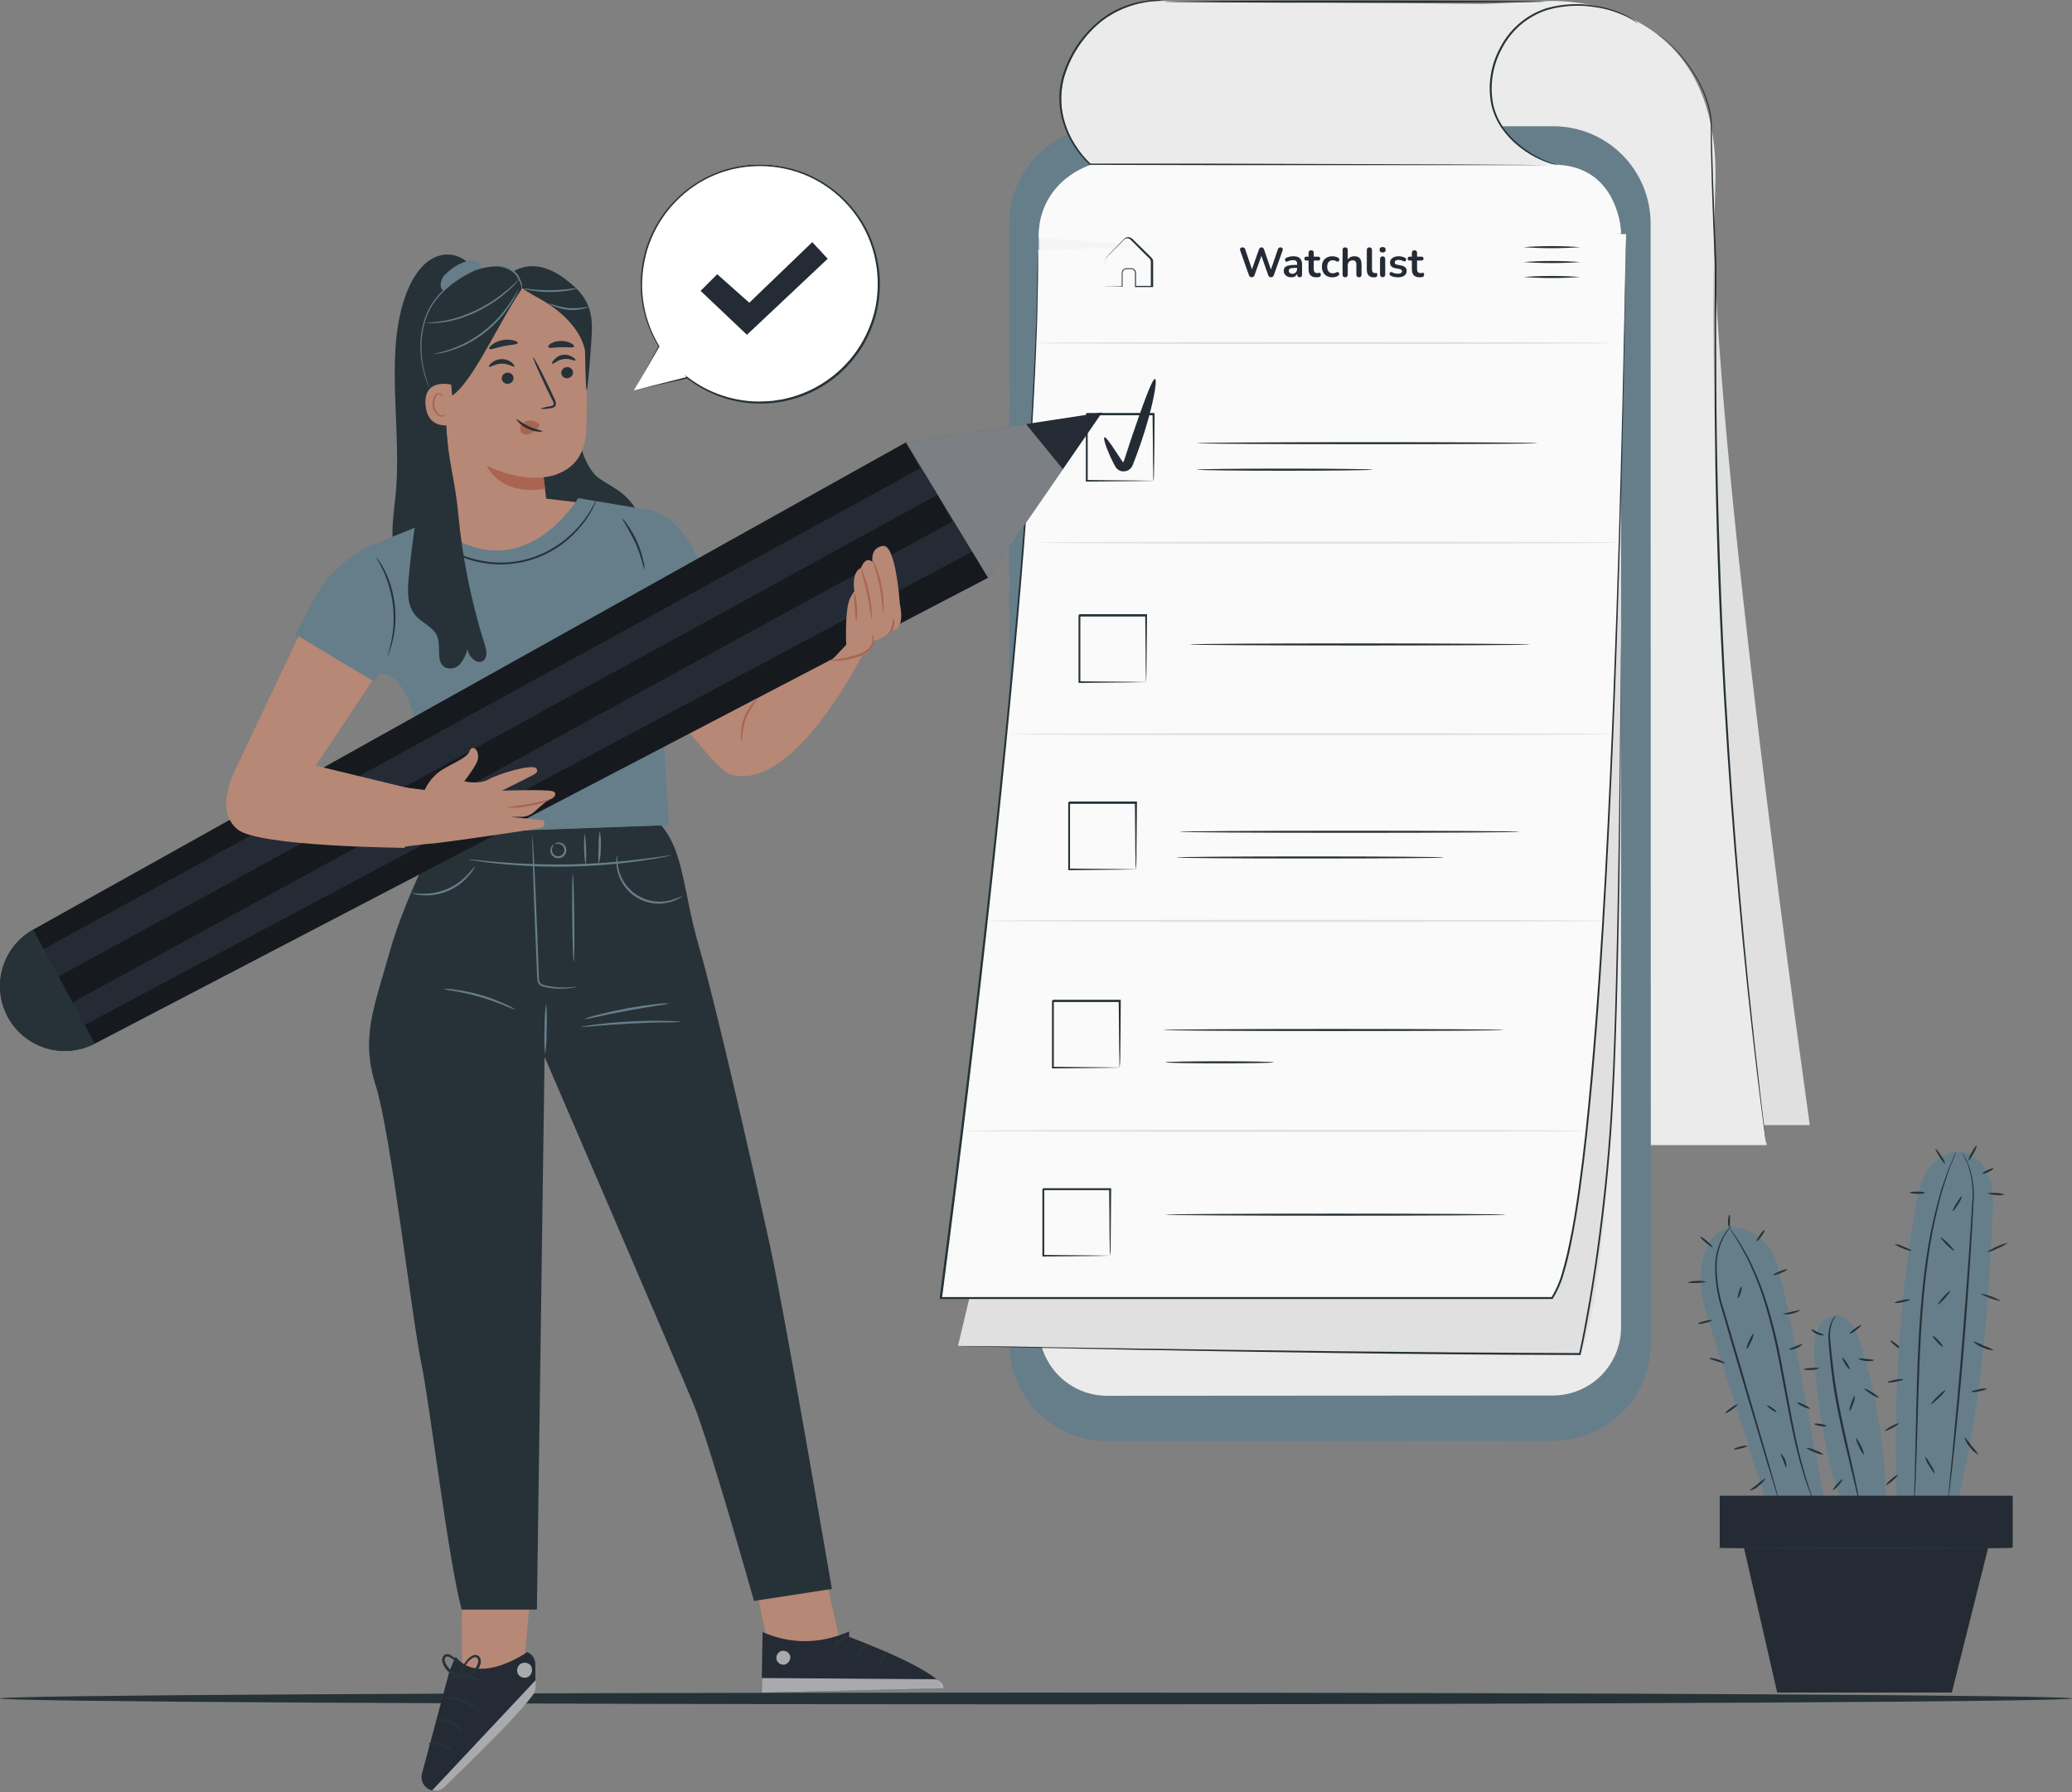 <svg width="1000" height="865" viewBox="0 0 1000 865" fill="none" xmlns="http://www.w3.org/2000/svg">
<rect x="0" y="0" width="1000" height="865" fill="#808080" stroke="none"/>
<path d="M918.1 651.59C917.926 651.802 916.494 650.932 914.908 649.655C913.322 648.378 912.161 647.159 912.335 646.947C912.509 646.734 913.941 647.585 915.527 648.881C917.113 650.177 918.332 651.377 918.1 651.59Z" fill="#263238"/>
<path d="M961.686 586.553C961.937 580.479 962.111 574.25 960.196 568.465C958.281 562.681 953.831 557.399 947.873 556.161C941.063 554.749 934.099 559.044 930.307 564.848C926.515 570.651 925.18 577.693 924.058 584.541C916.299 631.789 913.44 679.711 915.527 727.545L943.346 731.415C955.553 681.522 959.461 637.897 961.686 586.553Z" fill="#667E89"/>
<path d="M944.004 555.947C943.991 556.101 943.952 556.251 943.888 556.392C943.753 556.721 943.617 557.147 943.424 557.65C942.979 558.83 942.36 560.435 941.489 562.447C941.102 563.492 940.58 564.633 940.174 565.93C939.767 567.226 939.303 568.638 938.819 570.147C938.336 571.656 937.813 573.262 937.272 574.983C936.73 576.705 936.324 578.562 935.821 580.497C933.506 589.562 931.716 598.754 930.462 608.026C928.953 618.492 927.966 630.08 927.193 642.249C925.761 666.624 925.548 688.678 924.91 704.735C924.62 712.745 924.349 719.206 924.039 723.675C923.885 725.842 923.768 727.544 923.691 728.821C923.691 729.363 923.691 729.788 923.575 730.156C923.595 730.31 923.595 730.466 923.575 730.62C923.556 730.466 923.556 730.31 923.575 730.156V728.802C923.575 727.544 923.575 725.822 923.73 723.656C923.923 719.187 924.078 712.706 924.291 704.716C924.736 688.717 924.852 666.605 926.225 642.191C927.019 629.983 928.025 618.376 929.592 607.891C930.893 598.596 932.76 589.39 935.182 580.323C935.724 578.388 936.227 576.454 936.691 574.79C937.156 573.126 937.814 571.482 938.336 569.973C938.858 568.464 939.322 567.071 939.767 565.775C940.212 564.479 940.754 563.357 941.18 562.312C942.031 560.377 942.708 558.733 943.114 557.572L943.675 556.353C943.927 556.063 943.985 555.928 944.004 555.947Z" fill="#263238"/>
<path d="M946.577 555.969C948.042 557.69 949.195 559.654 949.982 561.772C952.112 567.517 952.976 573.654 952.516 579.764C951.781 595.241 950.407 616.328 948.647 639.736C946.886 663.144 944.778 684.231 943.133 699.553C942.321 707.195 941.605 713.385 941.083 717.641C940.812 719.711 940.599 721.336 940.444 722.555C940.444 723.058 940.309 723.484 940.251 723.832C940.276 723.973 940.276 724.117 940.251 724.258C940.226 724.11 940.226 723.96 940.251 723.813C940.251 723.464 940.251 723.039 940.251 722.536C940.367 721.317 940.502 719.673 940.696 717.603C941.121 713.23 941.702 707.059 942.437 699.495C943.888 684.192 945.822 663.048 947.66 639.658C949.498 616.269 950.988 595.163 951.897 579.783C952.406 573.751 951.661 567.678 949.711 561.947C948.859 559.859 947.809 557.857 946.577 555.969Z" fill="#263238"/>
<path d="M965.865 627.891C962.276 627.289 958.823 626.05 955.669 624.234C959.264 624.813 962.721 626.053 965.865 627.891V627.891Z" fill="#263238"/>
<path d="M969.231 599.609C967.714 600.8 966.016 601.741 964.201 602.395C962.518 603.341 960.686 603.995 958.784 604.33C961.967 602.177 965.503 600.599 969.231 599.667V599.609Z" fill="#263238"/>
<path d="M967.49 576.455C966.143 576.869 964.713 576.942 963.331 576.668C961.935 576.73 960.543 576.465 959.268 575.894C962.014 575.42 964.834 575.613 967.49 576.455V576.455Z" fill="#263238"/>
<path d="M938.78 561.634C938.548 561.789 937.33 560.261 936.053 558.249C934.776 556.237 933.944 554.476 934.118 554.38C934.292 554.283 935.569 555.753 936.846 557.784C937.762 558.912 938.422 560.226 938.78 561.634Z" fill="#263238"/>
<path d="M929.301 575.657C928.063 576.099 926.737 576.245 925.432 576.082C924.115 576.192 922.79 575.993 921.563 575.502C921.563 575.212 923.343 575.037 925.432 575.076C926.749 574.967 928.074 575.165 929.301 575.657V575.657Z" fill="#263238"/>
<path d="M922.491 603.614C922.375 603.885 920.557 603.362 918.332 602.473C916.107 601.583 914.463 600.673 914.463 600.422C915.918 600.484 917.339 600.875 918.622 601.563C920.886 602.453 922.588 603.362 922.491 603.614Z" fill="#263238"/>
<path d="M921.756 627.159C921.756 627.43 920.228 627.991 918.216 628.416C916.204 628.842 914.521 628.958 914.482 628.687C914.443 628.416 916.01 627.855 918.022 627.449C920.034 627.043 921.698 626.888 921.756 627.159Z" fill="#263238"/>
<path d="M918.545 665.676C918.545 665.947 916.92 666.469 914.792 666.856C912.664 667.243 910.923 667.32 910.923 667.049C910.923 666.779 912.548 666.256 914.676 665.869C916.804 665.483 918.506 665.405 918.545 665.676Z" fill="#263238"/>
<path d="M916.417 686.94C916.552 687.172 915.14 688.178 913.283 689.165C911.426 690.152 909.82 690.732 909.685 690.5C909.549 690.268 910.962 689.262 912.819 688.275C914.676 687.288 916.301 686.689 916.417 686.94Z" fill="#263238"/>
<path d="M933.79 711.083C933.538 711.218 932.319 709.535 931.042 707.311C930.109 706.042 929.45 704.592 929.108 703.055C929.34 702.919 930.559 704.602 931.836 706.924C932.767 708.16 933.433 709.576 933.79 711.083V711.083Z" fill="#263238"/>
<path d="M938.8 670.956C938.974 671.169 937.62 672.891 935.743 674.632C933.867 676.373 932.203 677.805 932.009 677.611C931.816 677.418 933.189 675.773 935.047 673.935C936.904 672.097 938.606 670.763 938.8 670.956Z" fill="#263238"/>
<path d="M937.678 649.929C937.485 650.123 936.227 649.078 934.853 647.608C933.48 646.138 932.571 644.803 932.764 644.629C932.958 644.455 934.234 645.48 935.589 646.931C936.943 648.382 937.891 649.736 937.678 649.929Z" fill="#263238"/>
<path d="M941.121 623.039C941.334 623.232 940.193 624.838 938.587 626.618C936.981 628.398 935.511 629.713 935.318 629.539C935.124 629.365 936.246 627.74 937.852 625.96C939.458 624.18 940.928 622.865 941.121 623.039Z" fill="#263238"/>
<path d="M943.056 603.538C942.863 603.731 941.296 602.493 939.535 600.752C937.775 599.011 936.498 597.463 936.691 597.27C936.885 597.076 938.471 598.315 940.232 600.056C941.992 601.797 943.25 603.344 943.056 603.538Z" fill="#263238"/>
<path d="M946.867 577.172C946.562 578.576 945.955 579.896 945.087 581.041C943.888 583.072 942.708 584.62 942.476 584.485C942.244 584.349 943.017 582.55 944.236 580.615C945.455 578.681 946.635 577.036 946.867 577.172Z" fill="#263238"/>
<path d="M954.044 552.735C953.808 554.126 953.266 555.447 952.458 556.604C951.355 558.655 950.253 560.202 950.021 560.086C950.241 558.664 950.777 557.309 951.588 556.12C952.71 554.147 953.793 552.599 954.044 552.735Z" fill="#263238"/>
<path d="M962.17 563.819C962.286 564.071 961.164 564.845 959.674 565.56C958.184 566.276 956.888 566.663 956.772 566.412C956.656 566.16 957.759 565.386 959.248 564.671C960.738 563.955 962.054 563.587 962.17 563.819Z" fill="#263238"/>
<path d="M962.363 651.591C960.47 651.609 958.602 651.157 956.927 650.276C955.123 649.686 953.499 648.647 952.207 647.258C953.974 647.793 955.684 648.499 957.314 649.366C959.066 649.939 960.758 650.684 962.363 651.591V651.591Z" fill="#263238"/>
<path d="M959.035 670.181C959.035 670.452 957.41 670.993 955.302 671.4C953.193 671.806 951.433 671.922 951.433 671.651C951.433 671.38 953.038 670.839 955.166 670.432C956.417 670.037 957.744 669.95 959.035 670.181V670.181Z" fill="#263238"/>
<path d="M954.953 702.065C953.242 701.208 951.782 699.922 950.717 698.331C949.41 696.937 948.496 695.221 948.066 693.359C949.325 694.715 950.47 696.17 951.491 697.712C952.774 699.055 953.933 700.512 954.953 702.065Z" fill="#263238"/>
<path d="M910.246 716.635C910.072 716.422 911.194 715.165 912.761 713.83C914.328 712.495 915.759 711.566 915.933 711.76C916.108 711.953 914.986 713.23 913.419 714.584C911.852 715.939 910.362 716.886 910.246 716.635Z" fill="#263238"/>
<path d="M897.381 647.065C895.582 641.416 892.177 634.82 886.238 634.742C884.477 634.841 882.774 635.41 881.308 636.39C879.842 637.369 878.665 638.725 877.9 640.314C876.278 643.474 875.498 646.998 875.636 650.548C876.369 675.725 880.668 700.671 888.404 724.642H910.11C909.866 698.284 905.573 672.12 897.381 647.065Z" fill="#667E89"/>
<path d="M858.128 611.486C855.091 599.337 846.037 592.779 835.513 592.141C825.84 593.824 822.203 603.284 821.062 612.957C819.92 622.63 822.996 632.302 825.879 641.569C835.41 671.362 844.941 701.167 854.472 730.985L881.556 728.025C872.928 688.115 868.014 651.107 858.128 611.486Z" fill="#667E89"/>
<path d="M886.238 634.742C885.545 635.718 884.931 636.746 884.4 637.818C883.285 640.913 882.939 644.233 883.394 647.491C883.8 651.612 884.284 656.584 884.98 662.039C885.677 667.495 886.663 673.472 887.882 679.702C890.339 692.18 893.105 703.381 894.866 711.545C895.756 715.627 896.433 718.935 896.8 721.218C896.994 722.262 897.149 723.152 897.265 723.868C897.299 724.177 897.299 724.488 897.265 724.797C897.126 724.515 897.028 724.216 896.975 723.907L896.336 721.295L894.034 711.622C892.099 703.516 889.236 692.276 886.779 679.818C885.541 673.569 884.593 667.572 883.936 662.078C883.587 659.331 883.355 656.719 883.123 654.339C882.891 651.96 882.659 649.638 882.543 647.53C882.163 644.197 882.635 640.822 883.916 637.721C884.465 636.572 885.257 635.555 886.238 634.742Z" fill="#263238"/>
<path d="M835.881 591.406C834.685 592.777 833.599 594.239 832.63 595.778C830.139 600.092 828.725 604.943 828.51 609.92C828.38 617.338 829.512 624.723 831.857 631.761C834.236 639.79 836.828 648.612 839.595 657.878L853.388 705.275C855.091 711.311 856.484 716.206 857.47 719.727L858.534 723.596C858.681 724.049 858.785 724.516 858.844 724.989C858.624 724.565 858.455 724.117 858.341 723.654L857.103 719.785C856.039 716.302 854.549 711.427 852.711 705.449L838.608 657.994C835.9 648.708 833.327 639.887 830.967 631.839C828.65 624.725 827.583 617.263 827.813 609.785C828.083 604.718 829.627 599.8 832.302 595.488C833.264 593.942 834.473 592.563 835.881 591.406V591.406Z" fill="#263238"/>
<path d="M875.539 725.167C875.305 724.752 875.104 724.319 874.94 723.871C874.572 723.001 874.011 721.743 873.392 720.002C872.115 716.674 870.452 711.78 868.749 705.647C867.047 699.515 865.344 692.105 863.719 683.845C862.094 675.584 860.43 666.434 858.631 656.973C856.832 647.513 854.646 638.46 852.228 630.431C850.126 623.306 847.494 616.348 844.354 609.615C842.223 605.077 839.786 600.688 837.061 596.479C836.132 594.97 835.3 593.887 834.797 593.094C834.511 592.707 834.252 592.299 834.023 591.875C834.374 592.206 834.686 592.576 834.952 592.978C835.513 593.732 836.403 594.777 837.39 596.266C840.248 600.412 842.783 604.771 844.973 609.306C848.232 616.03 850.949 623.004 853.098 630.16C855.743 638.958 857.926 647.889 859.637 656.915C861.417 666.453 863.1 675.526 864.648 683.806C866.195 692.086 867.84 699.457 869.465 705.589C871.09 711.722 872.618 716.636 873.798 720.002C874.359 721.685 874.862 722.962 875.153 723.871C875.323 724.29 875.452 724.724 875.539 725.167V725.167Z" fill="#263238"/>
<path d="M826.343 637.121C826.343 637.392 824.95 637.972 823.073 638.417C821.197 638.862 819.61 639.036 819.552 638.766C819.494 638.495 820.965 637.914 822.841 637.469C824.718 637.025 826.285 636.85 826.343 637.121Z" fill="#263238"/>
<path d="M823.48 618.688C820.466 619.217 817.394 619.334 814.349 619.037C815.769 618.376 817.332 618.084 818.895 618.185C820.441 617.954 822.021 618.128 823.48 618.688V618.688Z" fill="#263238"/>
<path d="M826.537 601.837C826.363 602.05 824.892 601.102 823.248 599.709C821.603 598.316 820.443 597.04 820.617 596.827C820.791 596.614 822.261 597.562 823.906 598.955C825.55 600.348 826.711 601.624 826.537 601.837Z" fill="#263238"/>
<path d="M834.778 586.244C835.048 586.244 834.971 587.618 834.932 589.204C834.894 590.79 834.932 592.106 834.604 592.164C834.275 592.222 833.888 590.887 833.946 589.185C834.004 587.482 834.507 586.186 834.778 586.244Z" fill="#263238"/>
<path d="M851.628 593.593C851.841 593.748 851.183 595.083 850.138 596.572C849.094 598.062 848.088 599.126 847.856 598.971C847.624 598.816 848.281 597.482 849.326 595.992C850.371 594.502 851.396 593.438 851.628 593.593Z" fill="#263238"/>
<path d="M862.539 612.572C862.655 612.842 861.262 613.636 859.424 614.39C857.586 615.145 856.019 615.531 855.923 615.28C855.826 615.028 857.219 614.216 859.057 613.461C860.895 612.707 862.442 612.417 862.539 612.572Z" fill="#263238"/>
<path d="M869.174 632.109C866.56 633.912 863.353 634.639 860.217 634.141C863.169 633.321 866.158 632.643 869.174 632.109V632.109Z" fill="#263238"/>
<path d="M838.782 626.558C838.512 626.558 838.782 625.126 839.189 623.559C839.595 621.992 840.311 620.754 840.562 620.832C840.814 620.909 840.562 622.263 840.137 623.849C839.711 625.436 838.995 626.655 838.782 626.558Z" fill="#263238"/>
<path d="M842.98 651.108C843.071 649.678 843.488 648.288 844.199 647.045C845.128 644.917 846.134 643.273 846.347 643.389C846.248 644.819 845.824 646.209 845.109 647.451C844.18 649.56 843.232 651.204 842.98 651.108Z" fill="#263238"/>
<path d="M832.495 657.803C832.379 658.074 830.676 657.61 828.626 656.952C826.575 656.294 824.873 655.714 824.931 655.443C824.989 655.172 826.865 655.346 828.916 656.004C830.967 656.662 832.592 657.571 832.495 657.803Z" fill="#263238"/>
<path d="M838.531 677.803C838.705 678.035 837.544 679.138 835.958 680.26C834.371 681.382 832.959 682.195 832.785 681.904C832.611 681.614 833.791 680.589 835.377 679.447C836.964 678.306 838.376 677.59 838.531 677.803Z" fill="#263238"/>
<path d="M843.387 697.749C843.387 698.02 842.013 698.581 840.194 699.026C838.376 699.471 836.828 699.625 836.751 699.355C836.674 699.084 838.125 698.523 839.962 698.078C841.8 697.633 843.329 697.536 843.387 697.749Z" fill="#263238"/>
<path d="M869.736 648.77C869.871 649.002 868.652 649.989 866.872 650.704C865.093 651.42 863.526 651.459 863.468 651.188C863.41 650.917 864.822 650.414 866.505 649.776C868.188 649.137 869.581 648.538 869.736 648.77Z" fill="#263238"/>
<path d="M873.469 679.797C873.353 680.049 871.902 679.604 870.219 678.811C868.536 678.017 867.259 677.166 867.375 676.876C867.492 676.586 868.962 677.05 870.645 677.843C872.328 678.637 873.605 679.546 873.469 679.797Z" fill="#263238"/>
<path d="M880.124 701.989C878.62 701.928 877.147 701.539 875.81 700.847C873.527 699.957 871.767 699.009 871.941 698.758C873.439 698.834 874.903 699.229 876.236 699.919C877.665 700.323 878.991 701.028 880.124 701.989Z" fill="#263238"/>
<path d="M844.451 719.381C844.315 719.129 846.095 717.949 848.146 716.324C849.314 715.216 850.614 714.255 852.015 713.461C852.228 713.635 850.931 715.395 848.784 717.098C847.58 718.247 846.079 719.037 844.451 719.381V719.381Z" fill="#263238"/>
<path d="M861.997 708.1C861.727 708.1 861.34 706.63 860.663 704.908C859.985 703.186 859.289 701.793 859.502 701.639C859.715 701.484 860.875 702.664 861.591 704.54C862.307 706.417 862.268 708.081 861.997 708.1Z" fill="#263238"/>
<path d="M857.354 681.401C857.2 681.613 856.058 681.072 854.82 680.182C853.582 679.292 852.711 678.402 852.885 678.247C853.06 678.093 854.182 678.576 855.42 679.466C856.658 680.356 857.509 681.169 857.354 681.401Z" fill="#263238"/>
<path d="M898.27 639.498C898.425 639.711 897.322 640.814 895.794 641.936C894.266 643.058 892.912 643.871 892.738 643.58C892.563 643.29 893.685 642.265 895.214 641.143C896.742 640.021 898.096 639.344 898.27 639.498Z" fill="#263238"/>
<path d="M904.422 656.406C904.422 656.677 902.72 657.045 900.553 656.812C898.387 656.58 896.8 655.864 896.878 655.613C896.955 655.361 898.619 655.613 900.747 655.826C902.875 656.039 904.403 656.135 904.422 656.406Z" fill="#263238"/>
<path d="M877.919 660.203C877.919 660.455 876.39 661.035 874.32 661.17C872.25 661.306 870.587 660.958 870.606 660.687C870.625 660.416 872.27 660.319 874.243 660.184C876.216 660.048 877.861 659.932 877.919 660.203Z" fill="#263238"/>
<path d="M880.202 644.256C880.202 644.527 878.557 644.566 876.797 643.753C875.036 642.941 873.992 641.683 874.185 641.49C874.378 641.296 875.597 642.109 877.203 642.844C878.809 643.579 880.24 643.966 880.202 644.256Z" fill="#263238"/>
<path d="M906.705 674.515C906.551 674.747 904.906 673.973 903.01 672.773C901.114 671.574 899.683 670.413 899.838 670.181C899.992 669.949 901.637 670.742 903.533 671.922C905.429 673.102 906.86 674.321 906.705 674.515Z" fill="#263238"/>
<path d="M971.378 721.82H829.98V746.892H971.378V721.82Z" fill="#252B34"/>
<path d="M840.523 741.914L857.722 816.801H942.011L960.815 741.914H840.523Z" fill="#252B34"/>
<path d="M971.301 746.909C971.301 747.18 939.4 747.412 900.07 747.412C860.74 747.412 828.819 747.18 828.819 746.909C828.819 746.638 860.721 746.406 900.07 746.406C939.419 746.406 971.301 746.638 971.301 746.909Z" fill="#263238"/>
<path d="M892.66 660.782C892.428 660.937 891.461 659.796 890.494 658.267C889.526 656.739 888.946 655.365 889.178 655.23C889.41 655.095 890.377 656.197 891.345 657.745C892.312 659.293 892.95 660.608 892.66 660.782Z" fill="#263238"/>
<path d="M892.719 680.897C892.448 680.897 892.719 679.117 893.454 677.028C894.189 674.939 894.866 673.449 895.137 673.526C895.213 674.857 894.96 676.186 894.402 677.395C893.724 679.427 892.951 680.994 892.719 680.897Z" fill="#263238"/>
<path d="M899.606 702.081C898.554 700.972 897.75 699.653 897.245 698.212C896.461 696.935 895.966 695.502 895.794 694.013C896.046 693.897 897.091 695.581 898.155 697.786C898.951 699.092 899.447 700.559 899.606 702.081Z" fill="#263238"/>
<path d="M884.67 719.106C884.477 718.932 885.309 717.617 886.605 716.185C887.901 714.753 889.023 713.728 889.236 713.902C889.449 714.076 888.598 715.392 887.302 716.823C886.005 718.255 884.883 719.28 884.67 719.106Z" fill="#263238"/>
<path d="M881.537 688.194C881.537 688.465 880.144 688.446 878.499 688.194C876.855 687.943 875.597 687.459 875.636 687.188C875.675 686.917 877.048 686.937 878.673 687.188C880.298 687.44 881.595 687.865 881.537 688.194Z" fill="#263238"/>
<path d="M851.276 542.955H873.466C873.466 542.955 824.792 200.284 827.52 103.594L824.076 542.955H851.276Z" fill="#E0E0E0"/>
<path d="M747.157 0.494C747.157 0.494 830.093 -4.535 827.868 87.202C821.445 352.82 852.688 552.623 852.688 552.623H541.976V9.993L747.157 0.494Z" fill="#EBEBEB"/>
<path d="M534.238 695.413L749.808 695.277C762.257 695.272 774.195 690.323 782.996 681.519C791.797 672.714 796.741 660.774 796.741 648.325L796.625 107.882C796.627 101.706 795.411 95.59 793.045 89.884C790.679 84.179 787.21 78.997 782.837 74.635C778.465 70.273 773.274 66.817 767.563 64.465C761.852 62.114 755.733 60.912 749.556 60.93L533.987 61.065C527.821 61.063 521.715 62.276 516.019 64.635C510.322 66.993 505.146 70.452 500.788 74.813C496.429 79.173 492.972 84.351 490.616 90.048C488.259 95.746 487.049 101.852 487.054 108.017L487.15 648.461C487.15 654.638 488.369 660.755 490.737 666.46C493.105 672.165 496.576 677.347 500.95 681.709C505.325 686.071 510.517 689.526 516.229 691.878C521.941 694.229 528.061 695.431 534.238 695.413V695.413Z" fill="#667E89"/>
<path d="M534.238 80.18H576.044H698.097H749.382C758.105 80.18 766.47 83.645 772.637 89.812C778.805 95.98 782.27 104.345 782.27 113.067L782.367 640.568C782.367 649.291 778.902 657.656 772.734 663.824C766.566 669.991 758.201 673.456 749.479 673.456L534.335 673.592C525.612 673.592 517.247 670.127 511.079 663.959C504.912 657.791 501.447 649.426 501.447 640.704L501.35 113.067C501.35 104.345 504.815 95.98 510.983 89.812C517.15 83.645 525.516 80.18 534.238 80.18Z" fill="#EBEBEB"/>
<path d="M561.322 0.438L767.625 2.372C737.368 0.96 730.907 12.993 725.935 20.615C716.475 35.221 717.423 51.897 728.237 65.555C734.532 72.992 743.169 78.068 752.729 79.949H526.674C513.518 67.045 510.771 53.29 512.725 40.909C516.44 17.442 537.391 0.438 561.322 0.438Z" fill="#EBEBEB"/>
<path d="M790.55 11.27C790.084 11.054 789.643 10.788 789.235 10.476C788.037 9.664 786.79 8.928 785.501 8.271C780.7 5.895 775.556 4.289 770.256 3.512C762.45 2.194 754.449 2.624 746.829 4.769C737.565 7.748 729.818 14.205 725.219 22.78C720.402 31.224 718.801 41.126 720.712 50.657C721.678 54.752 723.44 58.617 725.897 62.033C728.048 65.042 730.606 67.737 733.499 70.042C737.635 73.427 742.277 76.143 747.254 78.09C750.775 79.444 752.845 79.889 752.807 80.024C752.302 79.966 751.803 79.862 751.317 79.715C749.869 79.377 748.441 78.958 747.041 78.457C741.949 76.641 737.195 73.986 732.977 70.603C730.038 68.276 727.434 65.555 725.239 62.517C722.687 59.044 720.852 55.098 719.841 50.909C717.808 41.151 719.418 30.987 724.368 22.335C729.088 13.536 737.057 6.928 746.577 3.918C754.335 1.781 762.474 1.417 770.392 2.854C775.754 3.672 780.94 5.385 785.733 7.923C787.023 8.629 788.258 9.431 789.428 10.322C789.824 10.61 790.199 10.927 790.55 11.27V11.27Z" fill="#263238"/>
<path d="M799.275 16.125C800.903 17.02 802.434 18.084 803.84 19.298C807.906 22.71 811.538 26.609 814.655 30.905C816.96 33.989 818.999 37.264 820.749 40.694C822.867 44.77 824.435 49.109 825.411 53.598C826.514 58.473 826.069 63.793 826.262 69.326C826.456 74.859 826.591 80.778 826.765 86.95C827.191 99.312 827.752 112.834 828.41 127.363C828.41 134.657 828.41 142.143 828.294 149.901C828.177 157.659 828.294 165.61 828.294 173.793C828.294 206.468 828.99 242.412 830.402 280.195C833.13 355.643 838.702 423.721 843.596 472.917C846.111 497.525 848.336 517.413 849.941 531.129C850.754 537.977 851.392 543.297 851.876 546.934C852.07 548.74 852.224 550.113 852.34 551.055C852.34 551.983 852.456 552.467 852.456 552.467C852.456 552.467 852.456 552.003 852.224 551.074C851.992 550.146 851.915 548.753 851.663 546.973C851.199 543.316 850.503 538.016 849.613 531.187C847.872 517.451 845.55 497.583 842.938 472.995C837.87 423.798 832.182 355.682 829.396 280.233C827.984 242.528 827.462 206.584 827.462 173.832C827.462 165.648 827.462 157.678 827.462 149.94C827.462 142.201 827.655 134.676 827.636 127.441C826.997 112.912 826.494 99.37 826.107 87.008C825.933 80.837 825.779 74.956 825.682 69.384C825.585 63.812 825.972 58.531 824.908 53.752C823.975 49.301 822.453 44.994 820.381 40.946C818.664 37.528 816.665 34.26 814.403 31.176C811.328 26.859 807.756 22.918 803.763 19.433C803.149 18.892 802.503 18.388 801.829 17.924C801.383 17.558 800.918 17.216 800.436 16.899C799.642 16.415 799.275 16.125 799.275 16.125Z" fill="#263238"/>
<path d="M782.251 409.214C782.251 409.214 779.542 622.269 762.518 653.358L462.349 649.488L468.462 623.894L782.347 238.023L782.251 409.214Z" fill="#E0E0E0"/>
<path d="M782.25 112.938C782.25 112.938 776.872 585.129 746.577 626.432H454.069C454.069 626.432 521.373 272.114 501.35 113.073L782.25 112.938Z" fill="#F5F5F5"/>
<path d="M784.785 112.938C784.785 112.938 779.407 585.129 749.111 626.432H454.069C454.069 626.432 500.982 277.473 500.982 120.656" fill="#FAFAFA"/>
<path d="M500.982 120.652V123.148C500.982 124.811 500.982 127.288 500.982 130.518C500.982 133.749 500.982 137.792 500.808 142.551C500.634 147.31 500.712 152.824 500.402 159.034C499.57 183.893 497.597 220.031 494.095 265.204C486.879 355.529 473.569 481.876 454.63 626.505L454.146 625.944H749.111L748.724 626.137C751.094 622.256 752.892 618.053 754.064 613.659C755.302 609.268 756.404 604.857 757.294 600.408C759.229 591.528 760.564 582.629 761.821 573.807C764.298 556.144 766.097 538.714 767.625 521.574C770.701 487.39 772.79 454.599 774.531 423.529C777.917 361.371 779.852 306.12 781.264 260.077C782.676 214.034 783.45 177.258 783.972 151.953C784.204 139.321 784.398 129.551 784.533 122.935C784.533 119.627 784.649 117.131 784.669 115.429C784.688 113.726 784.669 112.875 784.669 112.875C784.669 112.875 784.669 113.726 784.669 115.429C784.669 117.131 784.669 119.627 784.669 122.935C784.572 129.551 784.437 139.321 784.282 151.953C783.856 177.258 783.16 214.073 781.864 260.096C780.567 306.12 778.691 361.41 775.344 423.568C773.642 454.657 771.572 487.409 768.515 521.651C766.948 538.753 765.168 556.183 762.711 573.884C761.454 582.725 760.061 591.644 758.204 600.543C757.294 605.012 756.269 609.461 754.934 613.872C753.747 618.38 751.903 622.689 749.459 626.66L749.324 626.873H453.508V626.311C472.486 481.76 485.931 355.471 493.302 265.087C496.9 219.934 498.97 183.835 499.918 158.976C500.247 152.766 500.305 147.252 500.402 142.493C500.499 137.734 500.576 133.71 500.653 130.46C500.731 127.21 500.77 124.657 500.808 123.09C500.847 121.523 500.982 120.652 500.982 120.652Z" fill="#263238"/>
<path d="M782.309 112.333C782.309 112.333 781.651 79.445 749.421 79.445C717.191 79.445 526.751 79.445 526.751 79.445C526.751 79.445 501.35 86.487 501.35 114.674L700.283 129.957L782.309 112.333Z" fill="#FAFAFA"/>
<path d="M561.322 0.439H560.78C560.432 0.439 559.89 0.439 559.194 0.439C557.146 0.461 555.102 0.635 553.081 0.961C545.473 2.146 538.28 5.204 532.148 9.86C522.896 17.174 516.258 27.287 513.228 38.685C511.582 45.609 511.883 52.854 514.099 59.617C515.236 63.252 516.863 66.715 518.935 69.909C521.022 73.279 523.538 76.361 526.422 79.079L526.113 78.963H582.97L702.178 79.35L738.316 79.582L748.125 79.698H750.678H751.549C751.549 79.698 751.259 79.698 750.678 79.698H748.125H738.316H702.178H582.97L526.113 79.563H525.919L525.803 79.447C522.836 76.66 520.236 73.507 518.065 70.064C515.983 66.784 514.337 63.246 513.17 59.54C510.94 52.617 510.666 45.213 512.377 38.144C515.489 26.62 522.282 16.43 531.723 9.125C535.247 6.432 539.161 4.292 543.33 2.78C546.451 1.607 549.697 0.802 553.003 0.381C555.039 0.08 557.098 -0.043 559.155 0.013C559.888 0.097 560.612 0.239 561.322 0.439V0.439Z" fill="#263238"/>
<path d="M782.347 303.062C782.347 303.062 782.347 303.643 782.347 304.746C782.347 305.848 782.347 307.531 782.347 309.698V328.676C782.347 345.159 782.193 369.032 781.883 398.514C781.574 427.997 781.09 463.11 779.794 502.072C779.136 521.554 778.207 542.021 776.234 563.147C774.261 584.273 771.533 606.095 767.741 628.284C766.252 636.97 764.665 645.521 762.924 653.53L762.828 653.917H762.518C678.403 653.724 603.36 652.35 549.347 651.422L485.603 650.145L468.346 649.739L463.877 649.603H462.349H463.877H468.366L485.603 649.835L549.444 650.803C603.457 651.538 678.499 652.737 762.595 652.969L762.112 653.356C763.853 645.405 765.439 636.835 766.929 628.207C770.701 606.056 773.429 584.253 775.422 563.147C777.414 542.041 778.362 521.612 779.039 502.13C780.394 463.187 780.877 428.075 781.341 398.592C781.806 369.109 781.941 345.294 782.135 328.773C782.135 320.551 782.27 314.148 782.309 309.795C782.309 307.628 782.309 305.926 782.309 304.842C782.309 303.759 782.347 303.062 782.347 303.062Z" fill="#263238"/>
<path d="M762.75 133.675C753.56 134.346 744.333 134.346 735.144 133.675C744.333 133.004 753.56 133.004 762.75 133.675V133.675Z" fill="#263238"/>
<path d="M762.75 126.456C753.56 127.127 744.333 127.127 735.144 126.456C744.333 125.785 753.56 125.785 762.75 126.456V126.456Z" fill="#263238"/>
<path d="M762.75 119.277C753.56 119.947 744.333 119.947 735.144 119.277C744.333 118.606 753.56 118.606 762.75 119.277V119.277Z" fill="#263238"/>
<path d="M533.212 138.332H533.812H535.457L541.55 138.177L541.376 138.351C541.376 136.997 541.376 135.527 541.376 133.94C541.376 133.108 541.376 132.335 541.376 131.387C541.462 130.885 541.708 130.425 542.078 130.076C542.448 129.727 542.921 129.508 543.427 129.452C544.414 129.452 545.265 129.452 546.329 129.452C546.875 129.56 547.367 129.854 547.72 130.285C548.073 130.715 548.265 131.255 548.263 131.812C548.263 133.882 548.263 136.03 548.263 138.254L547.973 137.984H555.712L555.421 138.274C555.421 135.178 555.421 131.986 555.421 128.601C555.421 127.788 555.421 126.976 555.421 126.163C555.386 125.799 555.271 125.447 555.084 125.132C554.896 124.818 554.642 124.549 554.338 124.345L550.972 121.037L547.78 117.787L546.193 116.239C545.652 115.717 545.226 115.175 544.607 115.059C544.308 114.975 543.994 114.962 543.689 115.019C543.383 115.076 543.095 115.202 542.847 115.388C542.382 115.775 541.879 116.336 541.415 116.8L538.649 119.586C536.927 121.385 535.108 123.029 533.793 124.577C533.403 125.485 533.27 126.481 533.406 127.459V130.168C533.406 131.832 533.406 133.283 533.406 134.521C533.406 135.759 533.406 136.571 533.406 137.326C533.406 138.08 533.406 138.312 533.406 138.332C533.379 138.023 533.379 137.712 533.406 137.403C533.406 136.668 533.406 135.759 533.406 134.656C533.406 133.553 533.406 131.928 533.406 130.245V127.498C533.406 126.995 533.406 126.492 533.406 125.97C533.404 125.407 533.551 124.853 533.831 124.364C535.263 122.623 536.946 121.075 538.707 119.238L541.434 116.432C541.937 115.929 542.344 115.465 542.924 114.943C543.239 114.709 543.603 114.55 543.988 114.476C544.373 114.403 544.77 114.417 545.149 114.517C545.907 114.76 546.579 115.216 547.083 115.833L548.65 117.38L551.92 120.572L555.286 123.88C555.598 124.163 555.883 124.474 556.137 124.809C556.387 125.197 556.527 125.644 556.543 126.105C556.543 126.918 556.543 127.73 556.543 128.562C556.543 131.832 556.543 135.043 556.543 138.235V138.525H556.253H548.515H547.78V138.254C547.78 136.01 547.78 133.863 547.78 131.793C547.788 131.338 547.635 130.894 547.349 130.54C547.062 130.186 546.66 129.945 546.213 129.858C545.342 129.858 544.278 129.858 543.427 129.858C543.031 129.909 542.66 130.082 542.365 130.352C542.071 130.622 541.867 130.977 541.783 131.367C541.783 132.141 541.783 133.031 541.783 133.824V138.409H541.608H535.418H533.793L533.212 138.332Z" fill="#263238"/>
<path d="M778.343 165.534C778.343 165.805 715.895 166.037 638.899 166.037C561.903 166.037 499.435 165.805 499.435 165.534C499.435 165.263 561.864 165.031 638.899 165.031C715.934 165.031 778.343 165.263 778.343 165.534Z" fill="#E0E0E0"/>
<path d="M780.742 261.878C780.742 262.149 718.313 262.381 641.297 262.381C564.282 262.381 501.853 262.149 501.853 261.878C501.853 261.607 564.262 261.375 641.297 261.375C718.332 261.375 780.742 261.588 780.742 261.878Z" fill="#E0E0E0"/>
<path d="M777.647 354.292C777.647 354.563 712.587 354.795 632.36 354.795C552.133 354.795 487.054 354.563 487.054 354.292C487.054 354.021 552.094 353.789 632.36 353.789C712.625 353.789 777.647 354.002 777.647 354.292Z" fill="#E0E0E0"/>
<path d="M773.738 444.386C773.738 444.676 706.995 444.889 624.776 444.889C542.556 444.889 475.813 444.676 475.813 444.386C475.813 444.096 542.518 443.883 624.776 443.883C707.034 443.883 773.738 444.115 773.738 444.386Z" fill="#E0E0E0"/>
<path d="M764.453 545.737C764.453 546.028 697.458 546.24 614.852 546.24C532.245 546.24 465.251 546.028 465.251 545.737C465.251 545.447 532.226 545.234 614.852 545.234C697.478 545.234 764.453 545.467 764.453 545.737Z" fill="#E0E0E0"/>
<path d="M556.582 232.185C556.559 231.973 556.559 231.758 556.582 231.546C556.582 231.063 556.582 230.482 556.582 229.786C556.582 228.141 556.582 225.917 556.466 223.189C556.466 217.385 556.35 209.473 556.253 199.974L556.698 200.4H524.449L524.952 199.897V208.544C524.952 211.369 524.952 214.154 524.952 216.863C524.952 222.28 524.952 227.387 524.952 232.069L524.507 231.643L547.722 231.856L554.319 231.972H556.079H556.737C555.993 232.063 555.243 232.101 554.493 232.088L547.993 232.185L524.488 232.417H524.062V231.972C524.062 227.29 524.062 222.183 524.062 216.766C524.062 214.058 524.062 211.272 524.062 208.447V199.8L524.565 199.297H556.814H557.24V199.742C557.24 209.415 557.066 217.463 557.027 223.247C557.027 225.955 556.93 228.141 556.911 229.747C556.892 231.353 556.602 232.223 556.582 232.185Z" fill="#263238"/>
<path d="M742.089 213.878C742.089 214.149 705.332 214.381 659.889 214.381C614.445 214.381 577.688 214.149 577.688 213.878C577.688 213.607 614.445 213.375 659.889 213.375C705.332 213.375 742.089 213.588 742.089 213.878Z" fill="#263238"/>
<path d="M662.5 226.651C662.5 226.942 643.522 227.174 620.094 227.174C596.667 227.174 577.688 226.942 577.688 226.651C577.688 226.361 596.667 226.148 620.094 226.148C643.522 226.148 662.5 226.381 662.5 226.651Z" fill="#263238"/>
<path d="M557.453 182.905C558.788 183.253 556.253 197.318 550.585 213.858C549.869 215.928 549.153 217.94 548.438 219.875L547.354 222.719L546.813 224.092L546.658 224.44C546.577 224.66 546.48 224.874 546.368 225.079C546.129 225.479 545.843 225.85 545.516 226.182C544.875 226.788 544.078 227.205 543.214 227.386C542.35 227.567 541.453 227.505 540.622 227.207C539.861 226.901 539.194 226.401 538.687 225.756L538.359 225.272L538.184 224.963L537.855 224.382C537.043 222.873 536.347 221.423 535.747 220.107C533.367 214.806 532.439 211.324 533.038 211.034C533.638 210.744 535.747 213.646 538.842 218.385L541.396 222.254L541.763 222.757L541.918 222.99H542.073C542.17 222.99 542.305 222.99 542.286 222.854L542.402 222.525L542.866 221.132C543.176 220.184 543.485 219.198 543.814 218.269L545.749 212.272C551.378 195.886 556.06 182.557 557.453 182.905Z" fill="#252B34"/>
<path d="M553.042 329.315C553.027 329.102 553.027 328.889 553.042 328.676C553.042 328.192 553.042 327.612 553.042 326.916C553.042 325.265 553.003 323.059 552.926 320.299C552.926 314.496 552.79 306.603 552.713 297.084L553.139 297.51H520.909L521.412 297.007V305.674C521.412 308.518 521.412 311.304 521.412 314.012C521.412 319.409 521.412 324.517 521.412 329.218L520.986 328.792L544.201 329.005L550.798 329.121H552.558C552.77 329.094 552.985 329.094 553.197 329.121C552.458 329.198 551.715 329.231 550.972 329.218L544.472 329.334L520.967 329.566H520.522V329.121C520.522 324.42 520.522 319.313 520.522 313.915C520.522 311.207 520.522 308.421 520.522 305.577V296.91C520.057 297.355 521.121 296.291 521.025 296.407H553.255H553.584V296.852C553.487 306.525 553.409 314.554 553.351 320.357C553.351 323.066 553.313 325.233 553.235 326.858C553.242 327.681 553.177 328.503 553.042 329.315V329.315Z" fill="#263238"/>
<path d="M738.568 310.995C738.568 311.285 701.811 311.518 656.368 311.518C610.925 311.518 574.148 311.285 574.148 310.995C574.148 310.705 610.905 310.492 656.368 310.492C701.83 310.492 738.568 310.802 738.568 310.995Z" fill="#263238"/>
<path d="M548.051 419.7C548.051 419.7 548.051 419.468 548.051 419.062C548.051 418.656 548.051 417.998 548.051 417.301C548.051 415.657 548.051 413.432 547.935 410.705C547.935 404.901 547.819 396.988 547.722 387.49L548.147 387.915H515.917L516.42 387.412V396.04C516.42 398.884 516.42 401.67 516.42 404.378C516.42 409.795 516.42 414.903 516.42 419.584L515.995 419.159L539.21 419.371L545.807 419.487H547.567H548.205C547.468 419.58 546.724 419.619 545.981 419.604L539.481 419.7L515.975 419.932H515.55V419.487C515.55 414.806 515.55 409.699 515.55 404.282C515.55 401.573 515.55 398.788 515.55 395.944V387.316L516.053 386.812H548.283H548.728V387.257C548.631 396.93 548.554 404.959 548.496 410.763C548.496 413.471 548.496 415.657 548.399 417.263C548.348 418.083 548.232 418.898 548.051 419.7V419.7Z" fill="#263238"/>
<path d="M733.499 401.401C733.499 401.672 696.743 401.904 651.299 401.904C605.856 401.904 569.099 401.672 569.099 401.401C569.099 401.131 605.856 400.898 651.299 400.898C696.743 400.898 733.499 401.111 733.499 401.401Z" fill="#263238"/>
<path d="M540.254 515.365C540.231 515.153 540.231 514.939 540.254 514.727C540.254 514.243 540.254 513.663 540.254 512.967C540.254 511.322 540.254 509.097 540.138 506.37C540.138 500.566 540.003 492.654 539.906 483.155L540.351 483.58H508.121C508.005 483.696 509.069 482.632 508.605 483.077V500.044C508.605 505.46 508.605 510.568 508.605 515.249L508.16 514.824L531.375 515.037L537.971 515.153H539.751H540.39C539.652 515.245 538.908 515.284 538.165 515.269L531.665 515.365L508.14 515.598H507.715V515.153C507.715 510.471 507.715 505.364 507.715 499.947V491.628C507.715 490.197 507.715 488.765 507.715 487.314V482.981C507.27 483.426 508.334 482.362 508.237 482.478H540.467H540.912V482.923C540.912 492.596 540.757 500.643 540.699 506.428C540.699 509.136 540.699 511.322 540.583 512.928C540.528 513.747 540.418 514.561 540.254 515.365V515.365Z" fill="#263238"/>
<path d="M725.761 497.066C725.761 497.336 689.004 497.569 643.561 497.569C598.118 497.569 561.341 497.336 561.341 497.066C561.341 496.795 598.098 496.562 643.561 496.562C689.023 496.562 725.761 496.775 725.761 497.066Z" fill="#263238"/>
<path d="M535.612 606.12C535.612 606.12 535.612 605.888 535.612 605.482C535.612 605.075 535.612 604.418 535.612 603.702C535.612 602.077 535.612 599.833 535.495 597.105C535.495 591.301 535.379 583.408 535.283 573.89L535.708 574.335H503.478L503.981 573.832V582.499C503.981 585.343 503.981 588.128 503.981 590.837C503.981 596.234 503.981 601.342 503.981 606.043L503.536 605.598L526.751 605.83L533.348 605.946H535.109H535.747C535.747 605.946 535.012 605.946 533.522 606.043L527.022 606.159L503.517 606.371H503.091V605.946C503.091 601.245 503.091 596.138 503.091 590.74C503.091 588.032 503.091 585.246 503.091 582.402V573.909L503.594 573.406H535.824H536.269V573.909C536.173 583.582 536.095 591.63 536.057 597.414C536.057 600.149 536.018 602.315 535.94 603.915C535.882 604.656 535.772 605.393 535.612 606.12Z" fill="#263238"/>
<path d="M726.864 586.191C726.864 586.461 690.107 586.693 644.663 586.693C599.22 586.693 562.444 586.461 562.444 586.191C562.444 585.92 599.201 585.688 644.663 585.688C690.126 585.688 726.864 585.92 726.864 586.191Z" fill="#263238"/>
<path d="M697.013 413.8C697.013 414.09 668.091 414.303 632.399 414.303C596.706 414.303 567.784 414.09 567.784 413.8C567.784 413.51 596.802 413.297 632.399 413.297C667.995 413.297 697.013 413.529 697.013 413.8Z" fill="#263238"/>
<path d="M614.755 512.659C614.755 512.949 603.051 513.162 588.599 513.162C574.148 513.162 562.444 512.949 562.444 512.659C562.444 512.369 574.148 512.156 588.599 512.156C603.051 512.156 614.755 512.388 614.755 512.659Z" fill="#263238"/>
<path d="M745.629 0.808C745.629 1.079 704.461 1.311 653.698 1.311C602.935 1.311 561.748 1.079 561.748 0.808C561.748 0.537 602.915 0.305 653.698 0.305C704.481 0.305 745.629 0.537 745.629 0.808Z" fill="#263238"/>
<path d="M1000 819.658C1000 818.136 776.098 816.831 500.016 816.831C223.935 816.831 0 818.136 0 819.658C0 821.18 223.902 822.484 500.016 822.484C776.13 822.484 1000 821.18 1000 819.658Z" fill="#263238"/>
<path d="M293.137 300.869C293.137 300.869 342.682 370.514 351.968 373.532C383.753 384.095 418.904 310.949 418.904 310.949L400.003 315.108L365.316 336.988L327.457 285.219L293.137 304.971" fill="#B78876"/>
<path d="M358.023 358.14C357.626 357.058 357.468 355.903 357.559 354.754C357.537 349.17 359.528 343.764 363.169 339.529C363.86 338.611 364.729 337.842 365.723 337.266C363.348 340.204 361.394 343.46 359.919 346.939C358.761 350.564 358.122 354.335 358.023 358.14V358.14Z" fill="#AA6550"/>
<path d="M364.949 766.7L372.03 799.994L395.341 802.083L405.169 791.037L396.173 751.281L364.949 766.7Z" fill="#B78876"/>
<path d="M223.028 760.8C222.7 761.884 223.028 803.361 223.028 803.361L236.106 811.099L253.189 800.846L256.806 760.742L223.028 760.8Z" fill="#B78876"/>
<path d="M211.924 402.053C211.924 402.053 195.151 433.78 187.954 459.723C180.758 485.666 173.89 500.485 181.299 523.777C188.709 547.069 198.594 635.344 203.47 658.636C207.474 677.827 216.354 752.966 222.815 776.781H259.127L262.822 510.003C262.822 510.003 327.379 659.816 334.789 677.808C342.198 695.799 363.904 772.602 363.904 772.602L401.493 766.798C401.493 766.798 378.723 633.951 371.836 602.185C364.949 570.419 345.371 484.176 337.439 457.092C329.507 430.008 330.32 411.378 319.061 398.242L211.924 402.053Z" fill="#263238"/>
<path d="M267.717 407.278C267.717 407.278 267.911 406.988 268.433 406.775C269.216 406.502 270.068 406.502 270.851 406.775C271.454 406.977 271.993 407.336 272.411 407.816C272.829 408.295 273.112 408.877 273.231 409.503C273.397 410.278 273.32 411.086 273.012 411.816C272.704 412.547 272.178 413.165 271.507 413.587C270.836 414.01 270.051 414.215 269.259 414.177C268.467 414.138 267.706 413.857 267.079 413.372C266.569 412.992 266.17 412.484 265.922 411.899C265.673 411.315 265.585 410.674 265.666 410.044C265.748 409.221 266.118 408.454 266.711 407.878C267.117 407.471 267.427 407.394 267.466 407.433C266.863 408.197 266.487 409.115 266.382 410.083C266.354 410.576 266.453 411.068 266.67 411.512C266.887 411.956 267.214 412.336 267.62 412.617C268.098 412.975 268.673 413.18 269.269 413.205C269.865 413.23 270.455 413.075 270.961 412.759C271.467 412.443 271.866 411.981 272.105 411.435C272.345 410.888 272.413 410.282 272.302 409.696C272.231 409.208 272.035 408.747 271.733 408.358C271.432 407.968 271.035 407.663 270.58 407.471C269.667 407.121 268.669 407.054 267.717 407.278V407.278Z" fill="#667E89"/>
<path d="M278.241 476.207C277.961 476.322 277.669 476.406 277.37 476.458C276.771 476.594 275.9 476.749 274.778 476.884C271.562 477.272 268.307 477.22 265.105 476.729C264.029 476.575 262.963 476.355 261.913 476.072C261.312 475.884 260.762 475.56 260.307 475.124C259.846 474.638 259.542 474.025 259.437 473.363C259.127 470.868 259.147 468.391 258.992 465.625C258.76 460.247 258.528 454.346 258.257 448.214C257.773 435.813 257.386 424.592 257.154 416.467C257.154 412.598 256.98 409.271 256.922 406.794V404.183C256.872 403.882 256.872 403.574 256.922 403.273C257.011 403.568 257.057 403.875 257.057 404.183C257.057 404.898 257.193 405.75 257.27 406.794C257.406 409.213 257.58 412.463 257.812 416.467C258.218 424.592 258.721 435.813 259.205 448.194C259.437 454.385 259.669 460.285 259.862 465.605C259.998 468.256 259.959 470.926 260.191 473.17C260.27 473.675 260.495 474.146 260.839 474.524C261.183 474.902 261.631 475.171 262.126 475.298C263.129 475.594 264.15 475.827 265.183 475.994C268.325 476.529 271.521 476.685 274.701 476.458C276.983 476.342 278.222 476.033 278.241 476.207Z" fill="#667E89"/>
<path d="M329.508 432.306C329.073 432.751 328.57 433.123 328.018 433.409C326.549 434.256 324.975 434.906 323.336 435.343C320.615 436.096 317.768 436.277 314.974 435.875C312.179 435.472 309.499 434.495 307.101 433.004C304.703 431.513 302.641 429.542 301.043 427.214C299.446 424.887 298.348 422.253 297.819 419.48C297.485 417.812 297.374 416.108 297.49 414.411C297.489 413.752 297.601 413.098 297.819 412.477C297.842 414.744 298.075 417.004 298.516 419.228C299.104 421.876 300.216 424.379 301.786 426.591C303.356 428.803 305.353 430.678 307.658 432.107C309.963 433.537 312.531 434.491 315.21 434.914C317.889 435.336 320.626 435.219 323.259 434.569C325.407 434.01 327.499 433.252 329.508 432.306Z" fill="#667E89"/>
<path d="M282.652 418.145C281.821 412.776 281.646 407.326 282.13 401.914C282.986 407.281 283.162 412.734 282.652 418.145V418.145Z" fill="#667E89"/>
<path d="M288.94 416.983C288.706 414.319 288.706 411.639 288.94 408.974C288.838 406.302 288.994 403.627 289.404 400.984C290.008 403.615 290.19 406.325 289.945 409.013C290.039 411.706 289.7 414.398 288.94 416.983V416.983Z" fill="#667E89"/>
<path d="M323.974 412.765C323.974 412.765 323.665 412.901 323.007 413.036L320.202 413.617C317.764 414.12 314.205 414.719 309.794 415.358C286.774 418.651 263.439 419.126 240.304 416.77C235.874 416.306 232.295 415.841 229.838 415.454L227.013 414.99C226.675 414.961 226.343 414.883 226.027 414.758C226.361 414.711 226.699 414.711 227.033 414.758L229.896 415.029C232.353 415.3 235.951 415.648 240.381 416.015C251.917 416.974 263.495 417.348 275.068 417.137C286.647 416.886 298.205 416.04 309.697 414.603C314.108 414.062 317.687 413.578 320.144 413.191L322.988 412.804C323.315 412.761 323.645 412.748 323.974 412.765V412.765Z" fill="#667E89"/>
<path d="M229.2 417.992C228.558 419.614 227.612 421.098 226.414 422.364C223.697 425.638 220.244 428.221 216.336 429.902C212.429 431.583 208.179 432.315 203.934 432.037C202.189 432.02 200.462 431.672 198.846 431.012C198.846 430.838 200.781 431.283 203.973 431.321C208.086 431.395 212.168 430.589 215.945 428.958C219.722 427.326 223.106 424.907 225.872 421.861C228.039 419.617 229.045 417.992 229.2 417.992Z" fill="#667E89"/>
<path d="M276.906 464.091C276.616 464.091 276.287 454.631 276.171 442.985C276.055 431.339 276.171 421.859 276.442 421.859C276.713 421.859 277.042 431.3 277.177 442.966C277.313 454.631 277.177 464.091 276.906 464.091Z" fill="#667E89"/>
<path d="M263.094 508.914C262.669 504.788 262.578 500.635 262.823 496.494C262.743 492.348 262.988 488.202 263.558 484.094C263.983 488.22 264.073 492.373 263.829 496.514C263.921 500.66 263.675 504.808 263.094 508.914V508.914Z" fill="#667E89"/>
<path d="M322.968 484.255C320.98 484.771 318.956 485.14 316.913 485.358C313.16 485.958 307.975 486.789 302.288 487.834C296.6 488.879 291.454 489.981 287.74 490.794C285.751 491.318 283.728 491.7 281.685 491.935C283.552 491.105 285.496 490.458 287.488 490.001C291.183 489.014 296.31 487.815 302.017 486.751C307.724 485.687 312.947 484.971 316.739 484.565C318.801 484.26 320.887 484.156 322.968 484.255V484.255Z" fill="#667E89"/>
<path d="M328.579 493.151C326.225 493.368 323.861 493.446 321.498 493.383C317.126 493.383 311.09 493.596 304.435 493.944C297.78 494.292 291.764 494.757 287.392 495.124C285.05 495.428 282.692 495.589 280.331 495.608C280.947 495.358 281.601 495.214 282.265 495.182C283.465 494.95 285.225 494.699 287.392 494.428C291.745 493.867 297.78 493.267 304.455 492.919C311.129 492.571 317.204 492.571 321.576 492.687C323.781 492.687 325.445 492.822 326.76 492.899C327.375 492.898 327.988 492.982 328.579 493.151V493.151Z" fill="#667E89"/>
<path d="M248.874 487.348C247.167 486.821 245.499 486.175 243.883 485.413C239.919 483.774 235.87 482.346 231.753 481.138C227.636 479.959 223.457 479.003 219.237 478.274C217.461 478.073 215.703 477.743 213.975 477.288C215.765 477.152 217.566 477.243 219.333 477.559C227.943 478.625 236.327 481.055 244.173 484.755C245.839 485.426 247.418 486.296 248.874 487.348V487.348Z" fill="#667E89"/>
<path d="M409.812 787.344V789.936C409.812 789.936 454.442 806.399 455.158 814.757L367.541 816.827L368.044 787.634C381.296 793.302 394.935 793.728 409.812 787.344Z" fill="#252B34"/>
<g opacity="0.6">
<path d="M377.137 796.737C376.3 797.013 375.595 797.588 375.156 798.352C374.717 799.116 374.575 800.015 374.757 800.877C375.002 801.723 375.561 802.443 376.321 802.889C377.08 803.336 377.981 803.474 378.839 803.276C379.727 802.986 380.475 802.375 380.936 801.563C381.398 800.751 381.54 799.796 381.335 798.885C380.985 798.03 380.32 797.342 379.478 796.964C378.635 796.586 377.679 796.546 376.808 796.853" fill="white"/>
</g>
<g opacity="0.6">
<path d="M367.619 816.827L367.735 809.805L451.657 810.385C451.657 810.385 455.526 811.991 455.236 814.757L367.619 816.827Z" fill="white"/>
</g>
<path d="M410.199 790.187C410.199 790.612 408.071 790.844 406.001 792.276C403.931 793.708 402.847 795.526 402.441 795.371C402.035 795.217 402.634 792.721 405.169 791.038C407.703 789.355 410.295 789.78 410.199 790.187Z" fill="#263238"/>
<path d="M419.485 793.763C419.601 794.169 417.763 794.943 416.35 796.781C414.938 798.619 414.551 800.553 414.126 800.553C413.7 800.553 413.371 798.135 415.17 795.872C416.97 793.608 419.465 793.299 419.485 793.763Z" fill="#263238"/>
<path d="M424.96 804.638C424.573 804.734 423.934 802.606 424.96 800.246C425.985 797.886 427.978 796.9 428.171 797.248C428.365 797.596 427.146 798.892 426.236 800.846C425.327 802.8 425.385 804.58 424.96 804.638Z" fill="#263238"/>
<path d="M254.407 797.289C254.407 797.289 231.192 813.791 219.875 799.495L216.934 806.44L203.702 855.791C203.254 857.338 203.387 858.995 204.074 860.452C204.762 861.909 205.957 863.065 207.436 863.703C208.57 864.155 209.811 864.274 211.01 864.044C212.21 863.814 213.319 863.246 214.207 862.407C223.763 853.314 258.818 819.633 258.47 815.068L258.334 802.957C258.325 801.735 257.953 800.543 257.264 799.534C256.574 798.524 255.6 797.743 254.465 797.289H254.407Z" fill="#252B34"/>
<g opacity="0.6">
<path d="M208.577 864.033L258.489 810.852V813.502C258.741 816.384 257.503 817.506 256.129 819.306C252.086 824.761 240.923 836.93 214.4 862.369C213.645 863.103 212.719 863.636 211.705 863.92C210.691 864.204 209.623 864.229 208.597 863.994L208.577 864.033Z" fill="white"/>
</g>
<g opacity="0.6">
<path d="M251.176 802.975C250.406 803.535 249.869 804.361 249.669 805.292C249.469 806.224 249.62 807.197 250.093 808.024C250.629 808.813 251.446 809.368 252.376 809.576C253.307 809.785 254.282 809.631 255.104 809.146C255.922 808.551 256.488 807.671 256.692 806.68C256.896 805.689 256.723 804.658 256.206 803.787C255.565 803.024 254.654 802.537 253.663 802.429C252.672 802.321 251.677 802.6 250.886 803.207" fill="white"/>
</g>
<path d="M222.97 836.81C222.603 836.965 221.21 833.695 217.495 831.915C213.781 830.135 210.395 830.909 210.318 830.522C210.241 830.135 211.053 829.884 212.523 829.671C214.447 829.472 216.387 829.828 218.114 830.697C219.864 831.538 221.32 832.886 222.293 834.566C223.028 835.862 223.125 836.752 222.97 836.81Z" fill="#263238"/>
<path d="M218.502 845.147C218.192 845.418 216.2 843.387 212.969 842.439C209.738 841.491 206.972 842.013 206.875 841.626C206.778 841.239 209.719 840.001 213.375 841.123C217.031 842.245 218.811 844.973 218.502 845.147Z" fill="#263238"/>
<path d="M231.289 826.192C230.999 826.482 227.942 823.329 223.048 821.433C218.153 819.537 213.801 819.653 213.781 819.247C213.762 818.841 218.328 818.047 223.551 820.156C228.774 822.265 231.599 825.94 231.289 826.192Z" fill="#263238"/>
<path d="M232.392 811.079C232.237 811.466 228.774 810.015 224.286 809.822C219.797 809.628 216.238 810.711 216.102 810.325C215.967 809.938 219.527 808.196 224.363 808.39C229.199 808.583 232.604 810.808 232.392 811.079Z" fill="#263238"/>
<path d="M221.732 809.689C221.678 808.892 221.796 808.094 222.081 807.348C222.684 805.233 223.703 803.26 225.079 801.544C225.961 800.212 227.261 799.212 228.774 798.7C229.29 798.576 229.832 798.615 230.324 798.813C230.816 799.011 231.235 799.357 231.521 799.803C232.034 800.692 232.199 801.74 231.986 802.743C231.459 804.783 230.238 806.575 228.532 807.81C226.827 809.046 224.744 809.649 222.642 809.514C220.571 809.339 218.599 808.551 216.977 807.253C215.355 805.954 214.155 804.203 213.53 802.221C213.369 801.724 213.32 801.197 213.387 800.678C213.454 800.16 213.635 799.663 213.917 799.223C214.242 798.801 214.692 798.493 215.203 798.343C215.714 798.194 216.259 798.21 216.761 798.391C218.202 799.011 219.456 799.999 220.398 801.254C221.825 802.891 222.945 804.772 223.706 806.806C224.048 807.526 224.233 808.311 224.247 809.108C223.085 806.493 221.547 804.062 219.682 801.892C218.814 800.831 217.697 800.001 216.432 799.474C216.16 799.376 215.864 799.366 215.586 799.446C215.308 799.526 215.062 799.691 214.884 799.919C214.732 800.216 214.642 800.54 214.619 800.872C214.596 801.205 214.64 801.539 214.749 801.854C215.339 803.547 216.405 805.036 217.818 806.14C219.231 807.245 220.933 807.919 222.719 808.083C224.498 808.212 226.267 807.721 227.727 806.696C229.186 805.67 230.247 804.171 230.728 802.453C230.902 801.76 230.826 801.027 230.515 800.383C230.363 800.132 230.134 799.937 229.863 799.826C229.591 799.714 229.291 799.693 229.006 799.764C227.724 800.193 226.608 801.011 225.814 802.105C224.022 804.376 222.641 806.942 221.732 809.689V809.689Z" fill="#263238"/>
<path d="M300.392 238.191C296.755 235.289 292.499 233.258 288.785 230.549C285.07 227.841 281.511 220.702 280.64 216.117L250.789 218.729C247.622 230.519 246.316 242.732 246.92 254.925C247.172 260.109 247.926 265.642 251.409 269.492C255.278 273.729 261.294 274.851 266.885 275.76L294.124 280.113C297.335 280.616 300.798 281.1 303.797 279.687C306.575 278.085 308.647 275.495 309.601 272.433C311.781 266.472 312.067 259.983 310.418 253.854C308.77 247.724 305.268 242.254 300.392 238.191V238.191Z" fill="#263238"/>
<path d="M190.063 264.909C188.477 256.068 190.179 247.073 190.992 238.232C192.191 225.347 191.495 212.037 190.992 198.844C190.489 185.65 189.986 172.321 191.708 159.61C193.429 146.9 197.511 134.79 204.418 127.961C211.324 121.132 221.268 120.725 228.155 129.121L225.447 162.628C229.434 210.164 229.926 257.928 226.917 305.535C217.816 307.32 208.464 307.412 199.33 305.806C198.222 305.73 197.159 305.338 196.268 304.676C195.376 304.015 194.693 303.111 194.3 302.073C193.178 298.822 194.726 295.282 195.325 291.877C195.876 287.222 195.38 282.503 193.874 278.064C192.365 273.752 191.093 269.361 190.063 264.909V264.909Z" fill="#263238"/>
<path d="M215.406 131.946C218.104 129.245 221.426 127.252 225.079 126.142C226.527 125.604 228.101 125.503 229.606 125.852C230.349 126.052 231.004 126.496 231.464 127.114C231.924 127.732 232.162 128.487 232.14 129.257L223.202 141.909C222.226 142.622 221.061 143.031 219.854 143.086C218.646 143.142 217.449 142.84 216.412 142.218C215.537 141.875 214.75 141.34 214.107 140.654C213.465 139.968 212.983 139.148 212.697 138.252C212.598 137.06 212.794 135.861 213.266 134.762C213.738 133.662 214.473 132.695 215.406 131.946V131.946Z" fill="#667E89"/>
<path d="M282.342 168.528C281.589 159.573 277.465 151.238 270.804 145.206C264.143 139.173 255.441 135.893 246.456 136.027C241.815 136.086 237.234 137.082 232.987 138.955C228.74 140.828 224.916 143.54 221.743 146.927C218.57 150.315 216.115 154.309 214.524 158.669C212.933 163.029 212.239 167.666 212.485 172.301L219.101 249.684C219.225 251.181 219.852 252.593 220.881 253.688C226.581 259.693 234.409 263.222 242.683 263.516C249.815 263.315 256.69 260.81 262.281 256.377C263.197 255.672 263.911 254.737 264.349 253.666C264.787 252.596 264.935 251.429 264.776 250.283L262.358 230.338C264.084 230.113 265.796 229.79 267.485 229.371C271.857 227.591 282.478 224.263 282.961 206.736C283.448 193.998 283.241 181.244 282.342 168.528V168.528Z" fill="#B78876"/>
<path d="M260.695 197.294C262.268 196.675 263.912 196.253 265.589 196.037C266.363 195.902 267.098 195.689 267.195 195.166C267.188 194.363 266.938 193.581 266.479 192.922C265.609 191.123 264.68 189.227 263.693 187.254C259.824 179.187 256.961 172.513 257.29 172.377C257.619 172.242 261.024 178.645 264.912 186.712C265.841 188.647 266.731 190.581 267.601 192.516C268.156 193.404 268.382 194.458 268.24 195.495C268.146 195.777 267.99 196.033 267.782 196.244C267.574 196.456 267.32 196.616 267.04 196.714C266.621 196.863 266.186 196.96 265.744 197.004C264.079 197.306 262.383 197.403 260.695 197.294V197.294Z" fill="#263238"/>
<path d="M276.539 179.483C276.603 180.216 276.375 180.945 275.904 181.51C275.432 182.076 274.757 182.432 274.024 182.501C273.668 182.558 273.304 182.545 272.953 182.461C272.603 182.378 272.272 182.225 271.98 182.013C271.689 181.801 271.443 181.533 271.255 181.225C271.068 180.916 270.944 180.574 270.89 180.218C270.83 179.483 271.06 178.755 271.529 178.188C271.999 177.62 272.672 177.259 273.405 177.18C273.762 177.125 274.126 177.141 274.477 177.227C274.828 177.313 275.158 177.468 275.449 177.682C275.74 177.895 275.986 178.165 276.173 178.474C276.36 178.783 276.484 179.126 276.539 179.483V179.483Z" fill="#263238"/>
<path d="M277.758 173.927C277.487 174.41 275.03 172.824 271.954 173.288C268.878 173.753 267.001 175.919 266.595 175.513C266.189 175.107 266.595 174.488 267.446 173.579C268.503 172.31 269.991 171.476 271.625 171.238C273.269 171.007 274.941 171.386 276.326 172.302C277.448 172.94 277.893 173.695 277.758 173.927Z" fill="#263238"/>
<path d="M247.83 182.17C247.894 182.903 247.666 183.632 247.195 184.198C246.723 184.763 246.048 185.119 245.315 185.188C244.957 185.246 244.592 185.232 244.24 185.147C243.889 185.062 243.557 184.908 243.265 184.693C242.974 184.479 242.728 184.209 242.541 183.899C242.355 183.588 242.233 183.244 242.181 182.886C242.116 182.153 242.344 181.424 242.816 180.858C243.287 180.293 243.963 179.937 244.696 179.868C245.053 179.813 245.417 179.829 245.768 179.915C246.119 180.001 246.449 180.155 246.74 180.369C247.031 180.583 247.277 180.852 247.464 181.161C247.651 181.47 247.775 181.813 247.83 182.17V182.17Z" fill="#263238"/>
<path d="M248.236 176.887C247.868 177.352 245.469 175.437 242.161 175.495C238.853 175.553 236.474 177.429 236.106 176.984C235.738 176.539 236.28 175.959 237.305 175.05C238.669 173.928 240.376 173.307 242.142 173.289C243.905 173.281 245.618 173.874 246.998 174.972C248.042 175.882 248.41 176.694 248.236 176.887Z" fill="#263238"/>
<path d="M262.358 230.336C262.358 230.336 250.364 232.271 234.887 224.688C234.887 224.688 241.02 239.584 263.035 235.869L262.358 230.336Z" fill="#AA6550"/>
<path d="M259.998 204.627C259.348 203.953 258.542 203.451 257.651 203.164C256.76 202.877 255.812 202.815 254.891 202.982C254.224 203.095 253.586 203.339 253.015 203.701C252.443 204.064 251.95 204.536 251.563 205.091C251.191 205.617 250.991 206.246 250.991 206.89C250.991 207.535 251.191 208.163 251.563 208.689C252.11 209.184 252.786 209.512 253.512 209.636C254.239 209.759 254.986 209.672 255.665 209.386C257.063 208.777 258.325 207.895 259.379 206.793C259.706 206.53 259.981 206.208 260.192 205.845C260.301 205.679 260.359 205.484 260.359 205.284C260.359 205.085 260.301 204.89 260.192 204.723" fill="#AA6550"/>
<path d="M249.861 165.569C249.629 166.401 246.553 166.304 243.012 167.059C239.472 167.813 236.667 168.993 236.125 168.355C235.874 168.026 236.299 167.213 237.383 166.42C238.845 165.283 240.555 164.508 242.374 164.157C244.19 163.777 246.07 163.816 247.868 164.273C249.222 164.563 249.958 165.163 249.861 165.569Z" fill="#263238"/>
<path d="M276.984 167.328C276.384 168.044 273.85 167.444 270.812 167.541C267.775 167.637 265.28 168.256 264.641 167.541C264.37 167.192 264.738 166.496 265.821 165.799C267.322 164.963 269.017 164.536 270.735 164.561C272.47 164.498 274.191 164.891 275.726 165.703C276.868 166.283 277.255 166.98 276.984 167.328Z" fill="#263238"/>
<path d="M248.526 131.791C247.454 130.639 246.134 129.745 244.667 129.175C243.199 128.606 241.622 128.376 240.053 128.503C226.317 128.503 212.504 138.698 206.623 151.118C200.742 163.538 202.754 180.465 210.125 192.073L215.29 192.228C225.698 190.061 239.086 158.257 251.447 139.994C252.995 137.673 250.248 133.92 248.526 131.791Z" fill="#263238"/>
<path d="M275.533 136.86C268.975 131.269 258.702 124.808 247.694 130.96C246.456 134.481 250.538 138.214 253.788 140.265C258.547 143.283 262.59 145.179 265.744 147.384C272.128 151.814 280.35 159.475 282.304 169.032C282.439 169.632 282.575 188.475 283.155 188.281C283.735 188.088 285.496 165.066 285.67 159.669C286.018 148.235 282.091 142.432 275.533 136.86Z" fill="#263238"/>
<path d="M217.747 185.612C217.399 185.496 204.205 182.382 205.385 195.556C206.565 208.731 219.508 204.9 219.488 204.513C219.469 204.126 217.747 185.612 217.747 185.612Z" fill="#B78876"/>
<path d="M215.038 199.866C215.038 199.866 214.826 200.04 214.458 200.253C214.197 200.396 213.911 200.485 213.615 200.515C213.319 200.545 213.02 200.515 212.736 200.427C211.842 199.962 211.088 199.266 210.551 198.413C210.014 197.56 209.713 196.579 209.68 195.572C209.55 194.443 209.675 193.299 210.047 192.225C210.135 191.798 210.325 191.399 210.602 191.062C210.878 190.725 211.232 190.46 211.634 190.29C211.89 190.2 212.17 190.203 212.425 190.299C212.679 190.394 212.892 190.576 213.026 190.813C213.239 191.161 213.181 191.432 213.259 191.451C213.336 191.47 213.51 191.199 213.355 190.677C213.26 190.353 213.055 190.073 212.775 189.884C212.584 189.764 212.371 189.684 212.148 189.647C211.926 189.611 211.698 189.619 211.479 189.671C210.948 189.825 210.465 190.112 210.075 190.505C209.686 190.897 209.403 191.383 209.254 191.915C208.792 193.102 208.626 194.384 208.77 195.649C208.807 196.831 209.194 197.976 209.883 198.937C210.572 199.898 211.532 200.632 212.64 201.046C213.002 201.124 213.376 201.117 213.735 201.026C214.094 200.936 214.428 200.764 214.71 200.524C215.038 200.176 215.097 199.886 215.038 199.866Z" fill="#AA6550"/>
<path d="M278.473 139.141C277.272 139.637 276.01 139.969 274.72 140.128C268.543 141.198 262.228 141.198 256.051 140.128C254.76 139.999 253.496 139.679 252.298 139.18C253.596 139.212 254.889 139.342 256.167 139.567C259.238 139.905 262.325 140.073 265.415 140.07C268.507 140.042 271.594 139.835 274.662 139.45C275.921 139.237 277.196 139.134 278.473 139.141V139.141Z" fill="#667E89"/>
<path d="M284.161 147.964C283.319 148.496 282.378 148.852 281.394 149.009C276.708 150.136 271.78 149.695 267.369 147.751C266.431 147.423 265.57 146.91 264.834 146.242C267.896 147.444 271.092 148.27 274.353 148.699C277.64 148.858 280.934 148.611 284.161 147.964V147.964Z" fill="#667E89"/>
<path d="M205.521 155.802C205.521 155.628 208.403 155.802 212.969 155.067C215.633 154.65 218.265 154.042 220.842 153.249C223.984 152.228 227.053 151.001 230.032 149.573C232.992 148.103 235.86 146.456 238.621 144.64C240.864 143.129 243.021 141.495 245.083 139.745C248.584 136.766 250.499 134.599 250.596 134.715C250.232 135.279 249.81 135.804 249.339 136.282C248.833 136.89 248.297 137.471 247.733 138.024C247.075 138.681 246.34 139.436 245.45 140.19C243.428 142.017 241.289 143.71 239.047 145.259C236.283 147.137 233.393 148.824 230.399 150.308C227.379 151.756 224.256 152.978 221.055 153.964C218.434 154.737 215.756 155.3 213.046 155.648C212.007 155.795 210.961 155.886 209.912 155.918C209.12 155.975 208.325 155.975 207.532 155.918C206.86 155.956 206.185 155.918 205.521 155.802V155.802Z" fill="#667E89"/>
<path d="M250.325 139.414C250.111 140.084 249.832 140.732 249.493 141.349C249.166 142.113 248.791 142.856 248.371 143.573C247.888 144.405 247.404 145.411 246.708 146.417C245.191 148.845 243.483 151.148 241.6 153.304C239.281 155.934 236.73 158.349 233.978 160.52C231.191 162.66 228.212 164.538 225.079 166.131C222.512 167.4 219.846 168.461 217.109 169.303C215.967 169.69 214.865 169.903 213.936 170.154C213.007 170.406 212.175 170.522 211.498 170.638C210.804 170.781 210.098 170.865 209.39 170.89C209.39 170.716 212.35 170.271 216.935 168.742C219.59 167.836 222.177 166.736 224.673 165.453C230.835 162.274 236.357 157.985 240.962 152.801C242.848 150.697 244.58 148.46 246.147 146.108C248.913 142.064 250.171 139.414 250.325 139.414Z" fill="#667E89"/>
<path d="M240.053 128.505C240.907 128.219 241.822 128.165 242.703 128.35C244.856 128.684 246.869 129.623 248.507 131.058C248.977 131.473 249.404 131.933 249.784 132.432C250.124 132.901 250.41 133.407 250.635 133.941C251.065 134.801 251.427 135.694 251.718 136.611C252.074 137.451 252.122 138.389 251.854 139.261C251.718 139.261 251.757 138.255 251.177 136.804C250.815 135.945 250.408 135.105 249.958 134.289C249.738 133.803 249.465 133.343 249.145 132.916C248.788 132.47 248.393 132.056 247.965 131.678C246.424 130.335 244.578 129.392 242.587 128.93C241.059 128.582 240.072 128.64 240.053 128.505Z" fill="#667E89"/>
<path d="M207.126 187.101C207.096 186.867 207.031 186.639 206.933 186.424C206.797 185.979 206.565 185.36 206.314 184.49C205.525 182.178 204.878 179.82 204.379 177.428C203.666 173.889 203.335 170.283 203.393 166.672C203.448 162.257 204.192 157.877 205.598 153.691C206.353 151.541 207.325 149.473 208.5 147.52C209.636 145.712 210.931 144.01 212.369 142.432C214.797 139.763 217.545 137.404 220.552 135.409C222.574 134.05 224.674 132.81 226.84 131.695L228.619 130.786C228.834 130.697 229.036 130.58 229.219 130.438L228.581 130.67C228.155 130.863 227.517 131.095 226.743 131.482C224.521 132.516 222.374 133.705 220.32 135.042C217.244 137.014 214.43 139.367 211.943 142.045C210.5 143.646 209.205 145.375 208.074 147.21C206.859 149.193 205.86 151.301 205.095 153.498C203.667 157.744 202.929 162.192 202.909 166.672C202.879 170.314 203.255 173.948 204.031 177.506C204.539 179.907 205.224 182.267 206.082 184.567C206.372 185.399 206.662 185.999 206.817 186.502C206.905 186.709 207.008 186.909 207.126 187.101V187.101Z" fill="#667E89"/>
<path d="M261.72 208.131C261.72 207.725 258.721 207.299 255.258 205.751C251.795 204.204 249.338 201.882 249.145 202.25C250.508 204.427 252.546 206.099 254.949 207.009C258.528 208.634 261.7 208.46 261.72 208.131Z" fill="#263238"/>
<path d="M282.478 242.877L263.558 240.633L218.811 246.417L195.964 259.147L235.661 275.881L264.545 269.961L282.478 242.877Z" fill="#B78876"/>
<path d="M207.629 251.619L175.941 264.542L183.041 325.384C183.041 325.384 194.822 321.167 201.148 351.907C207.475 382.648 207.571 402.322 207.571 402.322L322.833 398.221C322.833 398.221 318.635 324.533 316.527 308.109L308.788 245.37L279.054 240.398C279.054 240.398 250.403 288.802 207.629 251.619Z" fill="#667E89"/>
<path d="M308.807 245.368C308.807 245.368 322.852 244.362 333.957 263.785C342.392 278.566 345.371 284.273 345.371 284.273L312.715 303.347L299.657 267.693L308.807 245.368Z" fill="#667E89"/>
<path d="M176.328 264.328C176.328 264.328 163.695 271.486 156.982 280.753C150.269 290.019 142.241 307.024 142.241 307.024L180.932 328.537L186.736 317.49L176.328 264.328Z" fill="#667E89"/>
<path d="M187.142 316.41C186.968 316.41 187.974 313.759 188.864 309.407C189.399 306.856 189.742 304.27 189.889 301.668C190.068 298.495 189.99 295.311 189.657 292.15C189.25 288.997 188.604 285.88 187.722 282.826C186.988 280.333 186.076 277.895 184.995 275.532C183.06 271.508 181.59 269.206 181.745 269.109C182.214 269.56 182.617 270.075 182.944 270.638C183.952 272.098 184.85 273.63 185.633 275.223C186.825 277.581 187.821 280.033 188.612 282.555C189.535 285.658 190.182 288.837 190.547 292.053C190.901 295.266 190.959 298.504 190.721 301.726C190.522 304.337 190.101 306.925 189.464 309.465C189.061 311.191 188.53 312.885 187.877 314.533C187.733 315.194 187.485 315.827 187.142 316.41V316.41Z" fill="#263238"/>
<path d="M311.013 274.836C310.704 274.836 309.678 268.8 306.602 261.932C304.605 257.839 302.403 253.849 300.005 249.977C301.045 250.854 301.946 251.885 302.675 253.033C306.501 258.351 309.182 264.405 310.549 270.812C310.926 272.118 311.083 273.478 311.013 274.836V274.836Z" fill="#263238"/>
<path d="M288.146 240.492C288.089 240.834 287.985 241.166 287.837 241.479C287.566 242.098 287.256 243.046 286.676 244.187C285.108 247.461 283.16 250.539 280.872 253.357C277.516 257.578 273.514 261.241 269.013 264.21C261.197 269.326 252.105 272.155 242.766 272.377C233.427 272.599 224.212 270.206 216.161 265.468C213.023 263.653 210.108 261.478 207.474 258.987C206.526 258.136 205.888 257.362 205.424 256.878C204.959 256.395 204.747 256.104 204.785 256.085C204.824 256.066 205.83 257.033 207.745 258.697C210.443 261.048 213.38 263.11 216.509 264.849C221.137 267.438 226.135 269.303 231.328 270.382C237.672 271.767 244.229 271.866 250.613 270.673C256.996 269.48 263.075 267.019 268.491 263.436C272.943 260.549 276.928 257 280.311 252.912C282.602 250.162 284.599 247.179 286.27 244.013C287.488 241.769 288.146 240.473 288.146 240.492Z" fill="#263238"/>
<path d="M233.978 311.189C227.469 290.556 223.163 269.293 221.132 247.754C219.836 232.567 215.87 220.321 215.329 205.367L206.681 220.67C202.15 239.909 198.988 259.446 197.221 279.133C196.66 285.304 196.447 292.191 200.471 296.911C203.702 300.781 209.273 302.541 211.053 307.184C212.988 312.214 210.163 319.643 214.922 322.158C216.161 322.661 217.527 322.758 218.824 322.435C220.121 322.111 221.281 321.384 222.138 320.358C223.794 318.269 224.982 315.847 225.621 313.259C226.065 317.128 230.592 321.229 233.533 318.617C235.39 316.857 234.771 313.703 233.978 311.189Z" fill="#263238"/>
<path d="M2.351 487.813C4.004 491.83 6.476 495.459 9.608 498.469C12.741 501.478 16.466 503.802 20.547 505.293C24.627 506.783 28.973 507.408 33.308 507.126C37.642 506.845 41.871 505.663 45.724 503.657L476.845 278.821L531.903 199.039L437.244 213.49L16.029 448.619C9.348 452.347 4.266 458.395 1.746 465.618C-0.775 472.841 -0.56 480.738 2.351 487.813V487.813Z" fill="#252B34"/>
<path d="M16.029 448.617C9.348 452.345 4.266 458.393 1.746 465.617C-0.775 472.84 -0.56 480.737 2.351 487.812V487.812C4.004 491.829 6.476 495.458 9.608 498.467C12.741 501.477 16.466 503.801 20.547 505.291C24.627 506.782 28.973 507.406 33.308 507.125C37.642 506.843 41.871 505.662 45.724 503.656L16.029 448.617Z" fill="#263238"/>
<g opacity="0.4">
<path d="M437.224 213.492L16.028 448.621L21.097 458.023L443.957 226.048L437.224 213.492Z" fill="black"/>
</g>
<g opacity="0.4">
<path d="M469.435 266.109L40.849 494.621L45.724 503.656L476.845 278.82L469.435 266.109Z" fill="black"/>
</g>
<g opacity="0.4">
<path d="M452.411 238.797L28.255 471.256L35.007 483.792L459.627 251.739L452.411 238.797Z" fill="black"/>
</g>
<g opacity="0.4">
<path d="M476.845 278.82L437.225 213.489L495.165 204.648L512.983 226.432L476.845 278.82Z" fill="white"/>
</g>
<path d="M400.681 319.326L408.419 311.162C408.419 311.162 407.51 292.571 410.682 287.947L412.327 285.2C412.327 285.2 410.682 276.166 415.538 274.076C416.912 270.652 418.692 269.259 421.11 271.174C421.11 271.174 419.756 264.365 426.101 263.436C432.446 262.507 434.265 291.333 434.265 291.333C434.265 291.333 437.438 304.256 430.183 304.256C430.183 304.256 426.101 308.782 421.555 309.247C421.555 309.247 420.2 316.985 413.816 316.501L400.681 319.326Z" fill="#B78876"/>
<path d="M420.587 305.922C420.587 305.922 420.955 306.154 421.303 306.85C421.765 307.848 421.894 308.967 421.671 310.043C421.372 311.648 420.532 313.102 419.291 314.163C417.806 315.418 416.082 316.359 414.223 316.93C410.967 318.058 407.566 318.709 404.124 318.864C402.703 319.037 401.262 318.958 399.868 318.632C404.63 318.249 409.335 317.334 413.894 315.904C415.63 315.372 417.251 314.519 418.672 313.389C419.81 312.479 420.618 311.223 420.974 309.81C421.25 308.505 421.115 307.147 420.587 305.922V305.922Z" fill="#AA6550"/>
<path d="M426.217 295.689C425.908 295.689 425.888 289.885 424.515 282.959C423.141 276.033 420.975 270.655 421.265 270.539C422.004 271.577 422.572 272.727 422.948 273.944C424.059 276.803 424.913 279.755 425.501 282.766C426.084 285.777 426.414 288.831 426.488 291.897C426.604 293.167 426.513 294.448 426.217 295.689V295.689Z" fill="#AA6550"/>
<path d="M420.742 298.864C420.452 298.864 419.91 293.235 418.459 286.425C417.008 279.615 415.248 274.198 415.519 274.102C417.395 277.927 418.698 282.007 419.388 286.212C420.448 290.342 420.904 294.603 420.742 298.864V298.864Z" fill="#AA6550"/>
<path d="M430.879 298.65C431.111 298.495 432.059 300.275 431.44 302.519C430.821 304.763 429.119 305.847 429.003 305.595C428.887 305.344 429.989 304.164 430.473 302.268C430.957 300.372 430.608 298.747 430.879 298.65Z" fill="#AA6550"/>
<path d="M413.159 299.985C412.739 297.656 412.538 295.292 412.559 292.924C412.255 290.577 412.158 288.208 412.269 285.844C413.146 288.08 413.586 290.464 413.565 292.866C413.868 295.244 413.73 297.658 413.159 299.985V299.985Z" fill="#AA6550"/>
<path d="M144.136 307.023C144.136 307.023 118.542 360.979 114.673 369.027C110.804 377.074 104.555 391.951 114.673 400.289C124.791 408.627 195.287 409.15 195.287 409.15L198.788 380.731L152.358 369.491L179.636 328.536L144.136 307.023Z" fill="#B78876"/>
<path d="M204.959 381.239C206.381 378.14 208.468 375.392 211.073 373.191C215.503 369.322 225.253 366.342 226.549 362.647C227.845 358.952 231.502 361.835 230.631 366.42C230.089 369.36 224.054 377.041 224.054 377.041C224.054 377.041 231.134 378.801 235.854 376.093C240.575 373.384 257.135 368.49 258.837 370.811C260.54 373.133 256.496 374.274 254.659 375.338C253.246 376.131 242.277 381.567 242.277 381.567C242.277 381.567 264.099 380.832 266.846 381.877C269.593 382.922 266.846 385.63 265.395 385.746C264.544 385.746 260.791 389.132 258.141 391.55C256.346 393.234 253.986 394.186 251.525 394.22H246.456L261.933 395.845C261.933 395.845 264.583 398.282 260.888 399.559C259.224 400.12 212.523 406.852 208.886 407.065C202.618 407.433 192.713 409 192.713 409L195.228 379.981L204.959 381.239Z" fill="#B78876"/>
<path d="M265.705 385.855C262.418 387.462 258.889 388.515 255.258 388.97C251.705 389.762 248.047 389.978 244.425 389.608C244.425 389.318 249.242 389.028 255.084 387.983C260.927 386.939 265.608 385.585 265.705 385.855Z" fill="#AA6550"/>
<path d="M305.856 188.436L318.005 167.001C310.481 154.788 307.797 140.203 310.481 126.112C313.166 112.021 321.023 99.443 332.51 90.852C343.997 82.261 358.282 78.277 372.558 79.683C386.833 81.09 400.066 87.785 409.655 98.454C419.244 109.122 424.496 122.991 424.378 137.335C424.261 151.679 418.782 165.46 409.019 175.969C399.256 186.479 385.915 192.956 371.619 194.128C357.322 195.3 343.104 191.082 331.76 182.304V182.304L305.856 188.436Z" fill="white"/>
<path d="M305.856 188.44L331.837 182.636H332.186L331.973 182.346L331.644 182.655C339.64 188.891 349.145 192.896 359.192 194.263C362.204 194.683 365.246 194.839 368.285 194.727C369.852 194.727 371.438 194.611 373.063 194.476L377.9 193.741C385.617 192.264 392.95 189.223 399.448 184.806C405.946 180.389 411.471 174.688 415.682 168.055C419.894 161.422 422.704 153.997 423.938 146.237C425.172 138.478 424.805 130.547 422.859 122.935C420.7 114.183 416.474 106.077 410.536 99.294C404.523 92.339 396.935 86.92 388.404 83.489C380.22 80.254 371.414 78.899 362.636 79.523C354.337 80.091 346.265 82.482 338.995 86.526C325.945 93.809 316.187 105.824 311.737 120.091C309.956 126.157 309.114 132.459 309.241 138.779C309.547 148.865 312.517 158.69 317.85 167.256V167.024L305.895 188.575L318.237 167.295V167.179V167.063C313.032 158.533 310.157 148.787 309.899 138.799C309.811 132.553 310.672 126.33 312.453 120.343C316.836 106.226 326.477 94.334 339.382 87.126C346.529 83.181 354.453 80.85 362.597 80.297C371.234 79.668 379.903 80.99 387.959 84.166C396.347 87.522 403.814 92.827 409.743 99.643C415.577 106.305 419.736 114.264 421.873 122.858C423.941 131.089 424.178 139.674 422.569 148.007C421.018 155.63 417.927 162.856 413.486 169.243C409.045 175.629 403.348 181.043 396.742 185.151C390.889 188.795 384.428 191.358 377.667 192.715L372.889 193.45C371.303 193.586 369.716 193.624 368.169 193.721C365.17 193.855 362.165 193.713 359.192 193.296C349.234 191.993 339.798 188.082 331.837 181.959L330.406 180.856L331.508 182.269L331.644 181.901L305.856 188.44Z" fill="#263238"/>
<path d="M338.125 140.364L346.153 132.336L361.63 146.091L392.022 116.859L399.47 124.869L360.488 161.567L338.125 140.364Z" fill="#252B34"/>
<path d="M604.133 133.801C603.773 133.801 603.48 133.714 603.253 133.541C603.04 133.367 602.867 133.094 602.733 132.721L598.553 120.901C598.407 120.474 598.433 120.114 598.633 119.821C598.847 119.527 599.2 119.381 599.693 119.381C600.053 119.381 600.333 119.467 600.533 119.641C600.733 119.801 600.893 120.061 601.013 120.421L604.613 131.101H603.813L607.573 120.441C607.707 120.081 607.873 119.814 608.073 119.641C608.273 119.467 608.533 119.381 608.853 119.381C609.173 119.381 609.427 119.467 609.613 119.641C609.8 119.814 609.96 120.087 610.093 120.461L613.733 131.101H613.033L616.693 120.421C616.813 120.074 616.973 119.814 617.173 119.641C617.373 119.467 617.647 119.381 617.993 119.381C618.42 119.381 618.733 119.527 618.933 119.821C619.133 120.114 619.16 120.474 619.013 120.901L614.793 132.741C614.66 133.101 614.487 133.367 614.273 133.541C614.06 133.714 613.773 133.801 613.413 133.801C613.053 133.801 612.767 133.714 612.553 133.541C612.34 133.367 612.167 133.094 612.033 132.721L608.553 122.801H609.013L605.493 132.741C605.36 133.101 605.187 133.367 604.973 133.541C604.773 133.714 604.493 133.801 604.133 133.801ZM623.228 133.841C622.521 133.841 621.888 133.707 621.328 133.441C620.781 133.161 620.348 132.787 620.028 132.321C619.721 131.854 619.568 131.327 619.568 130.741C619.568 130.021 619.754 129.454 620.128 129.041C620.501 128.614 621.108 128.307 621.948 128.121C622.788 127.934 623.914 127.841 625.328 127.841H626.328V129.281H625.348C624.521 129.281 623.861 129.321 623.368 129.401C622.874 129.481 622.521 129.621 622.308 129.821C622.108 130.007 622.008 130.274 622.008 130.621C622.008 131.061 622.161 131.421 622.468 131.701C622.774 131.981 623.201 132.121 623.748 132.121C624.188 132.121 624.574 132.021 624.908 131.821C625.254 131.607 625.528 131.321 625.728 130.961C625.928 130.601 626.028 130.187 626.028 129.721V127.421C626.028 126.754 625.881 126.274 625.588 125.981C625.294 125.687 624.801 125.541 624.108 125.541C623.721 125.541 623.301 125.587 622.848 125.681C622.408 125.774 621.941 125.934 621.448 126.161C621.194 126.281 620.968 126.314 620.768 126.261C620.581 126.207 620.434 126.101 620.328 125.941C620.221 125.767 620.168 125.581 620.168 125.381C620.168 125.181 620.221 124.987 620.328 124.801C620.434 124.601 620.614 124.454 620.868 124.361C621.481 124.107 622.068 123.927 622.628 123.821C623.201 123.714 623.721 123.661 624.188 123.661C625.148 123.661 625.934 123.807 626.548 124.101C627.174 124.394 627.641 124.841 627.948 125.441C628.254 126.027 628.408 126.787 628.408 127.721V132.521C628.408 132.934 628.308 133.254 628.108 133.481C627.908 133.694 627.621 133.801 627.248 133.801C626.874 133.801 626.581 133.694 626.368 133.481C626.168 133.254 626.068 132.934 626.068 132.521V131.561H626.228C626.134 132.027 625.948 132.434 625.668 132.781C625.401 133.114 625.061 133.374 624.648 133.561C624.234 133.747 623.761 133.841 623.228 133.841ZM635.425 133.841C634.558 133.841 633.832 133.694 633.245 133.401C632.672 133.107 632.245 132.681 631.965 132.121C631.685 131.547 631.545 130.841 631.545 130.001V125.741H630.505C630.185 125.741 629.938 125.661 629.765 125.501C629.592 125.327 629.505 125.094 629.505 124.801C629.505 124.494 629.592 124.261 629.765 124.101C629.938 123.941 630.185 123.861 630.505 123.861H631.545V122.041C631.545 121.627 631.652 121.314 631.865 121.101C632.092 120.887 632.405 120.781 632.805 120.781C633.205 120.781 633.512 120.887 633.725 121.101C633.938 121.314 634.045 121.627 634.045 122.041V123.861H636.165C636.485 123.861 636.732 123.941 636.905 124.101C637.078 124.261 637.165 124.494 637.165 124.801C637.165 125.094 637.078 125.327 636.905 125.501C636.732 125.661 636.485 125.741 636.165 125.741H634.045V129.861C634.045 130.501 634.185 130.981 634.465 131.301C634.745 131.621 635.198 131.781 635.825 131.781C636.052 131.781 636.252 131.761 636.425 131.721C636.598 131.681 636.752 131.654 636.885 131.641C637.045 131.627 637.178 131.681 637.285 131.801C637.392 131.907 637.445 132.134 637.445 132.481C637.445 132.747 637.398 132.987 637.305 133.201C637.225 133.401 637.072 133.541 636.845 133.621C636.672 133.674 636.445 133.721 636.165 133.761C635.885 133.814 635.638 133.841 635.425 133.841ZM643.043 133.841C642.016 133.841 641.123 133.634 640.363 133.221C639.603 132.794 639.016 132.194 638.603 131.421C638.19 130.647 637.983 129.741 637.983 128.701C637.983 127.914 638.096 127.214 638.323 126.601C638.563 125.974 638.903 125.447 639.343 125.021C639.783 124.581 640.316 124.247 640.943 124.021C641.57 123.781 642.27 123.661 643.043 123.661C643.483 123.661 643.956 123.721 644.463 123.841C644.983 123.961 645.47 124.161 645.923 124.441C646.136 124.574 646.276 124.734 646.343 124.921C646.41 125.107 646.423 125.301 646.383 125.501C646.343 125.687 646.256 125.854 646.123 126.001C646.003 126.134 645.85 126.221 645.663 126.261C645.476 126.287 645.27 126.241 645.043 126.121C644.75 125.947 644.45 125.821 644.143 125.741C643.836 125.647 643.543 125.601 643.263 125.601C642.823 125.601 642.436 125.674 642.103 125.821C641.77 125.954 641.483 126.154 641.243 126.421C641.016 126.674 640.843 126.994 640.723 127.381C640.603 127.767 640.543 128.214 640.543 128.721C640.543 129.707 640.776 130.487 641.243 131.061C641.723 131.621 642.396 131.901 643.263 131.901C643.543 131.901 643.83 131.861 644.123 131.781C644.43 131.701 644.736 131.574 645.043 131.401C645.27 131.281 645.47 131.241 645.643 131.281C645.83 131.321 645.983 131.414 646.103 131.561C646.223 131.694 646.296 131.861 646.323 132.061C646.35 132.247 646.323 132.434 646.243 132.621C646.176 132.807 646.043 132.961 645.843 133.081C645.403 133.347 644.936 133.541 644.443 133.661C643.95 133.781 643.483 133.841 643.043 133.841ZM649.197 133.801C648.797 133.801 648.49 133.694 648.277 133.481C648.063 133.254 647.957 132.934 647.957 132.521V120.641C647.957 120.227 648.063 119.914 648.277 119.701C648.49 119.487 648.797 119.381 649.197 119.381C649.597 119.381 649.903 119.487 650.117 119.701C650.343 119.914 650.457 120.227 650.457 120.641V125.821H650.177C650.47 125.114 650.923 124.581 651.537 124.221C652.163 123.847 652.87 123.661 653.657 123.661C654.443 123.661 655.09 123.807 655.597 124.101C656.103 124.394 656.483 124.841 656.737 125.441C656.99 126.027 657.117 126.774 657.117 127.681V132.521C657.117 132.934 657.01 133.254 656.797 133.481C656.583 133.694 656.277 133.801 655.877 133.801C655.477 133.801 655.163 133.694 654.937 133.481C654.723 133.254 654.617 132.934 654.617 132.521V127.801C654.617 127.041 654.47 126.487 654.177 126.141C653.897 125.794 653.457 125.621 652.857 125.621C652.123 125.621 651.537 125.854 651.097 126.321C650.67 126.774 650.457 127.381 650.457 128.141V132.521C650.457 133.374 650.037 133.801 649.197 133.801ZM662.996 133.841C661.889 133.841 661.056 133.527 660.496 132.901C659.936 132.261 659.656 131.327 659.656 130.101V120.641C659.656 120.227 659.763 119.914 659.976 119.701C660.189 119.487 660.496 119.381 660.896 119.381C661.296 119.381 661.603 119.487 661.816 119.701C662.043 119.914 662.156 120.227 662.156 120.641V129.981C662.156 130.594 662.283 131.047 662.536 131.341C662.803 131.634 663.176 131.781 663.656 131.781C663.763 131.781 663.863 131.781 663.956 131.781C664.049 131.767 664.143 131.754 664.236 131.741C664.423 131.714 664.549 131.767 664.616 131.901C664.683 132.021 664.716 132.274 664.716 132.661C664.716 132.994 664.649 133.254 664.516 133.441C664.383 133.627 664.163 133.741 663.856 133.781C663.723 133.794 663.583 133.807 663.436 133.821C663.289 133.834 663.143 133.841 662.996 133.841ZM667.283 133.781C666.883 133.781 666.576 133.661 666.363 133.421C666.149 133.181 666.043 132.847 666.043 132.421V125.081C666.043 124.641 666.149 124.307 666.363 124.081C666.576 123.841 666.883 123.721 667.283 123.721C667.683 123.721 667.989 123.841 668.203 124.081C668.429 124.307 668.543 124.641 668.543 125.081V132.421C668.543 132.847 668.436 133.181 668.223 133.421C668.009 133.661 667.696 133.781 667.283 133.781ZM667.283 121.861C666.816 121.861 666.449 121.747 666.183 121.521C665.929 121.281 665.803 120.954 665.803 120.541C665.803 120.114 665.929 119.787 666.183 119.561C666.449 119.334 666.816 119.221 667.283 119.221C667.763 119.221 668.129 119.334 668.383 119.561C668.636 119.787 668.763 120.114 668.763 120.541C668.763 120.954 668.636 121.281 668.383 121.521C668.129 121.747 667.763 121.861 667.283 121.861ZM674.72 133.841C674.147 133.841 673.54 133.781 672.9 133.661C672.26 133.541 671.687 133.334 671.18 133.041C670.967 132.907 670.814 132.754 670.72 132.581C670.64 132.394 670.607 132.214 670.62 132.041C670.647 131.854 670.714 131.694 670.82 131.561C670.94 131.427 671.087 131.341 671.26 131.301C671.447 131.261 671.647 131.294 671.86 131.401C672.394 131.654 672.894 131.834 673.36 131.941C673.827 132.034 674.287 132.081 674.74 132.081C675.38 132.081 675.854 131.974 676.16 131.761C676.48 131.534 676.64 131.241 676.64 130.881C676.64 130.574 676.534 130.341 676.32 130.181C676.12 130.007 675.814 129.881 675.4 129.801L673.4 129.421C672.574 129.261 671.94 128.961 671.5 128.521C671.074 128.067 670.86 127.487 670.86 126.781C670.86 126.141 671.034 125.587 671.38 125.121C671.74 124.654 672.234 124.294 672.86 124.041C673.487 123.787 674.207 123.661 675.02 123.661C675.607 123.661 676.154 123.727 676.66 123.861C677.18 123.981 677.68 124.174 678.16 124.441C678.36 124.547 678.494 124.687 678.56 124.861C678.64 125.034 678.66 125.214 678.62 125.401C678.58 125.574 678.5 125.734 678.38 125.881C678.26 126.014 678.107 126.101 677.92 126.141C677.747 126.167 677.547 126.127 677.32 126.021C676.907 125.807 676.507 125.654 676.12 125.561C675.747 125.467 675.387 125.421 675.04 125.421C674.387 125.421 673.9 125.534 673.58 125.761C673.274 125.987 673.12 126.287 673.12 126.661C673.12 126.941 673.214 127.174 673.4 127.361C673.587 127.547 673.874 127.674 674.26 127.741L676.26 128.121C677.127 128.281 677.78 128.574 678.22 129.001C678.674 129.427 678.9 130.001 678.9 130.721C678.9 131.694 678.52 132.461 677.76 133.021C677 133.567 675.987 133.841 674.72 133.841ZM685.288 133.841C684.422 133.841 683.695 133.694 683.108 133.401C682.535 133.107 682.108 132.681 681.828 132.121C681.548 131.547 681.408 130.841 681.408 130.001V125.741H680.368C680.048 125.741 679.802 125.661 679.628 125.501C679.455 125.327 679.368 125.094 679.368 124.801C679.368 124.494 679.455 124.261 679.628 124.101C679.802 123.941 680.048 123.861 680.368 123.861H681.408V122.041C681.408 121.627 681.515 121.314 681.728 121.101C681.955 120.887 682.268 120.781 682.668 120.781C683.068 120.781 683.375 120.887 683.588 121.101C683.802 121.314 683.908 121.627 683.908 122.041V123.861H686.028C686.348 123.861 686.595 123.941 686.768 124.101C686.942 124.261 687.028 124.494 687.028 124.801C687.028 125.094 686.942 125.327 686.768 125.501C686.595 125.661 686.348 125.741 686.028 125.741H683.908V129.861C683.908 130.501 684.048 130.981 684.328 131.301C684.608 131.621 685.062 131.781 685.688 131.781C685.915 131.781 686.115 131.761 686.288 131.721C686.462 131.681 686.615 131.654 686.748 131.641C686.908 131.627 687.042 131.681 687.148 131.801C687.255 131.907 687.308 132.134 687.308 132.481C687.308 132.747 687.262 132.987 687.168 133.201C687.088 133.401 686.935 133.541 686.708 133.621C686.535 133.674 686.308 133.721 686.028 133.761C685.748 133.814 685.502 133.841 685.288 133.841Z" fill="#252B34"/>
</svg>
